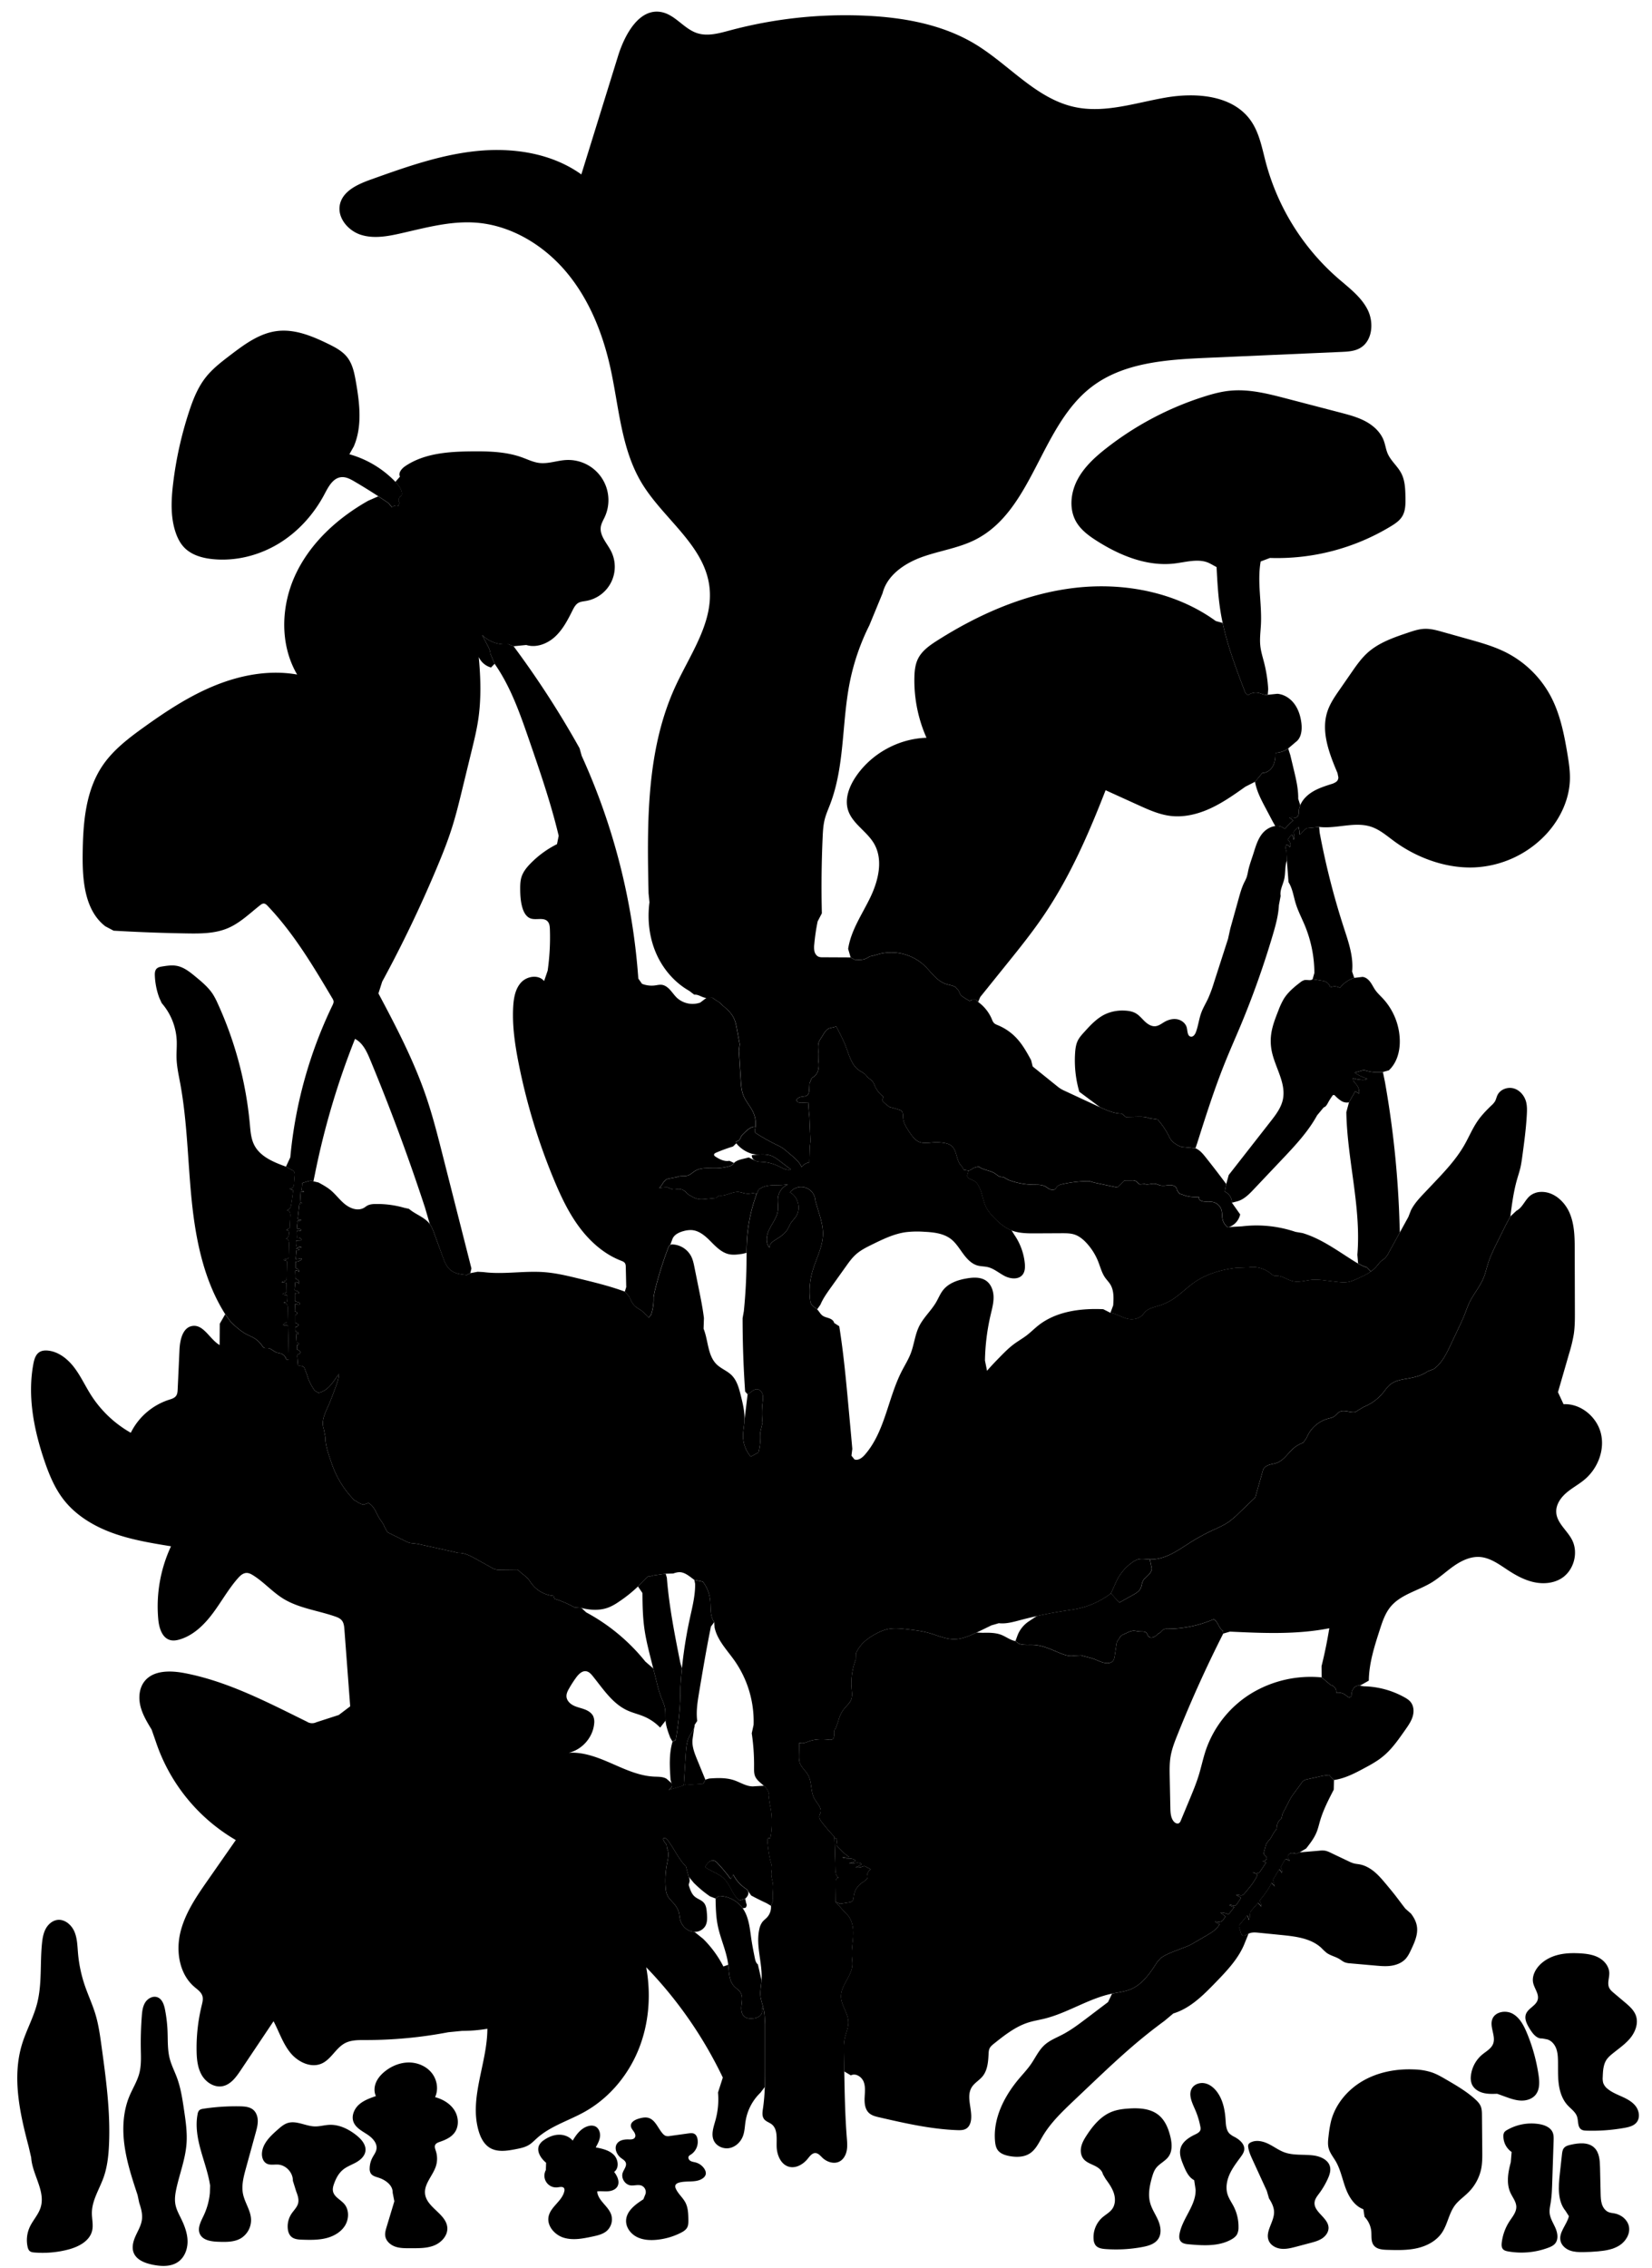 
<svg xmlns="http://www.w3.org/2000/svg" viewBox="0 0 1960 2691" id="illustration" preserveAspectRatio="xMidYMid meet">
    <title>Dipsaceæ</title>
    <path data-name="1" data-official="Dipsacus sylvestris" data-plain="Wild Teasel" data-loc="England" d="M267.22,1559.14c-25.07-39.65-34.83-87.05-39.65-133.71s-5.22-93.86-13.73-140c-1.85-10-4.09-20-4.38-30.17-.2-6.91.5-13.84.2-20.75a72.74,72.74,0,0,0-17.82-44.46l-2.94-6.5a86.25,86.25,0,0,1-5.18-25.9c-.13-3,0-6.29,2.1-8.42,1.74-1.79,4.39-2.27,6.86-2.66,5.53-.87,11.18-1.74,16.7-.77,8.67,1.51,15.87,7.32,22.65,12.93,7.61,6.29,15.35,12.72,20.67,21a84.66,84.66,0,0,1,5.57,10.69,441.61,441.61,0,0,1,38.16,143.32c.77,8.41,1.36,17.09,5.18,24.62,7.07,13.95,23.09,20.43,37.79,25.77l6.85,4a3.79,3.79,0,0,1,3.1,2.74,11.2,11.2,0,0,1,.24,4.36l-.7,8.79a9.6,9.6,0,0,1-1.18,4.66c-.91,1.35-2.83,2.16-4.21,1.31a5.73,5.73,0,0,0,4.41,1.88q-.95,8.77-2.4,17.48a9.68,9.68,0,0,1-1,3.36c-1,1.83-3.11,2.79-5,3.63,1.43-.89,3.43.09,4.23,1.58a9.45,9.45,0,0,1,.64,5l-.76,14.27a7.76,7.76,0,0,0-4,2.18,2.42,2.42,0,0,1,2.83,1.08,5.18,5.18,0,0,1,.6,3.18c-.2,2.81-2,6-4.81,6,1.6-.55,3.38.6,4.12,2.11a10.52,10.52,0,0,1,.68,5l-.38,15.23-1,1.19a14.42,14.42,0,0,1-4.84,1.12c-.23,1.53,2.82.86,3.66,2.16a2.2,2.2,0,0,1,.22,1.3l-.51,18.9a3.9,3.9,0,0,1-.5,2.19c-1.18,1.68-4.23.82-5.47,2.45a21.72,21.72,0,0,1,5.67.84l.29,9.37a2.89,2.89,0,0,1-.25,1.57c-1,1.62-4.44.8-4.56,2.68l4.1.47a1.87,1.87,0,0,1,1.13.4,1.83,1.83,0,0,1,.38,1.2,27.53,27.53,0,0,1-.46,6.72,7.16,7.16,0,0,0-4,.81,7.44,7.44,0,0,1,3.64,1.76c1.29,1.39,1.33,3.49,1.29,5.38l-.32,16.17a9.27,9.27,0,0,0-5.4,3.17c1.73.94,4.34-.44,5.62,1a3.6,3.6,0,0,1,.6,2.32l.81,37.72-3,.06a10.1,10.1,0,0,0-6.59-7.19c-1.53-.49-3.16-.61-4.69-1.12-3.9-1.31-6.91-5.11-11-5.27-1.36,0-2.8.3-4-.27a6.33,6.33,0,0,1-2.33-2.4,31.41,31.41,0,0,0-8.91-8.81c-2.9-1.82-6.12-3-9.16-4.61-7.11-3.66-13.08-9.17-18.95-14.6ZM892.1,1370.38c-.59,2.86,1.68,5.66,4.36,6.82s5.69,1.11,8.61,1.32a49.74,49.74,0,0,1,18.35,4.9c4.75,2.31,9.82,5.48,14.92,4.08q-6.78-5.24-13.63-10.39c-3-2.28-6.14-4.59-9.7-5.93-5.39-2-11.34-1.67-17.08-1.29Zm569.5,56.5a14.07,14.07,0,0,0-8.39-13l1.65-9.16q-11.89-16-24.33-31.65c-3.42-4.29-7.1-8.73-12.19-10.79l-16.27-1.6a24.42,24.42,0,0,1-8.09-4.05,20.42,20.42,0,0,1-4-3.46,27.46,27.46,0,0,1-3.19-5.42,91.91,91.91,0,0,0-13.31-19.6l-9.61-1.4c-4.63-2-9.86-1.94-14.91-1.84l-13.24.27-4.78-4c-9-.05-17.54-3.81-25.74-7.55-14.07-6.41-28.07-13-42.07-19.51a42.32,42.32,0,0,1-4.82-2.5,43,43,0,0,1-4.1-3l-29-23.37-1.86-7.52c-5-9.19-10.16-18.48-17.31-26.13a63.46,63.46,0,0,0-21.91-15.22c-1.82-.75-3.75-1.47-5.07-2.93a14,14,0,0,1-2.21-4.14,48.23,48.23,0,0,0-16.33-20.58l-2.23-2.53h-5.06l-2.85,1.22a62.77,62.77,0,0,1-7.57-4.59,11.38,11.38,0,0,1-3.39-3c-1.16-1.77-1.35-4.18-3-5.53l-2.52-3.08c-3.63-2.26-8.1-2.58-12.13-4-10.67-3.7-17.09-14.25-25.32-22a57.65,57.65,0,0,0-56.28-12.54l-5.64,1.57c-2.51,0-4.6,1.8-6.86,2.89-4.25,2.07-9.22,1.73-13.94,1.35l-4.52-2.64-33.25-.16a13,13,0,0,1-4.35-.5c-2.69-.94-4.53-3.56-5.26-6.32a24.48,24.48,0,0,1-.27-8.5,245.28,245.28,0,0,1,4-27.24l5-9.6q-1.1-45.15.94-90.29c.32-7.11.71-14.27,2.45-21.17,1.57-6.21,4.21-12.08,6.49-18.07,17.28-45.31,13.72-95.67,23-143.27a268.16,268.16,0,0,1,23.49-68.89l15.7-38.14c5.39-21.38,26.08-35.42,46.83-42.88s43.15-10.48,62.85-20.38c68.89-34.59,77-134.36,138.14-181.31,38-29.22,89.3-32.5,137.22-34.61l159.23-7c7.48-.33,15.28-.74,21.84-4.36,15.12-8.31,17.08-30.43,9.3-45.82s-22.29-26-35.3-37.33a277.18,277.18,0,0,1-85.37-137c-4.6-17.35-7.76-35.72-18.2-50.32-21.25-29.73-64.23-33.15-100.25-27s-72.46,19-108.19,11.33c-45.72-9.75-77.69-49.95-117.6-74.28-38.76-23.64-85-32-130.36-34.1A529.66,529.66,0,0,0,866,36.07c-12.83,3.44-26.51,7.37-39.11,3.17C811.36,34.07,801.07,17.62,785,14.4c-26.49-5.33-43.78,26.44-51.79,52.26L689.72,206.94c-35.27-25.31-81.15-32.17-124.34-27.74S480.83,198.38,440,213c-15.38,5.5-32.94,13.33-36.64,29.25-3.65,15.67,9.41,31.37,24.74,36.29s32,1.83,47.66-1.73c29-6.57,58.24-14.7,87.9-12.73,42.09,2.8,81.13,26.38,108.26,58.69s43.23,72.68,52.32,113.87c10.21,46.26,12.65,95.78,37.09,136.36,25.47,42.29,73.79,73.26,80.26,122.2,5.53,41.74-21.83,79.6-39.62,117.75-35.4,75.93-34.29,163.11-32.49,246.87l1.08,10.65c-2.64,20.19-.36,41.15,7.63,59.88s21.82,35.1,39.53,45.14l6,4.56c5-.58,9.43,3.66,14.47,3.89l7.15-.22a66.88,66.88,0,0,0,8.53,5.58l3.46,3.6c5.52,4.32,10.8,9.31,13.69,15.69,1.78,3.93,2.58,8.22,3.37,12.46l3.27,17.64-.89,7.91,2.18,34.7c.39,6.22.81,12.57,3.12,18.36,2.93,7.35,8.71,13.27,11.88,20.52a32.3,32.3,0,0,1,2.47,16.56l-.93,5.11c0,1.45,1.33,2.49,2.56,3.27a241.15,241.15,0,0,0,24.1,13.4,55.33,55.33,0,0,1,5.07,2.64,49.51,49.51,0,0,1,6.19,4.71l5.36,4.51c4.84,4.08,9.86,8.39,12.29,14.24a13.54,13.54,0,0,1,9.19-5.57l.57-18.84.76-6.48L960.38,1327a39.14,39.14,0,0,0-.51-5.63l-1-13.55-7.26.31a10,10,0,0,1-4.94-.62,2.63,2.63,0,0,1-1.62-2.29,2.8,2.8,0,0,1,1-1.79,8.17,8.17,0,0,1,3-1.79c3-1,6.59-.36,8.89-2.48,1.79-1.65,2-4.35,2.14-6.78l.34-7,2.61-6.49a13.57,13.57,0,0,0,7.48-8.78,25.88,25.88,0,0,0,.31-11.81l-.13-8.08c.45-4.57-.83-9.36.71-13.69a22.18,22.18,0,0,1,2.19-4.14l3.48-5.59c1.75-2.81,3.73-5.82,6.87-6.88l8.22-2.07c4.26,8.09,8.53,16.21,11.75,24.77,3.7,9.85,6.56,21,15.17,27.08,3.15,2.21,7,3.68,9.11,6.9l2.63,2.73a14,14,0,0,1,5.74,5.81c.55,1.07,1,2.21,1.44,3.31a30.43,30.43,0,0,0,10.11,12.59l-1.52,4.63a48,48,0,0,0,8.94,7.71l4.65,1.2,6.41,1.93a7.7,7.7,0,0,1,2.78,1.25c2.15,1.75,1.88,5,2,7.77.36,6.85,4.39,12.89,8.28,18.54,2.84,4.12,5.91,8.44,10.48,10.48,5.3,2.36,11.4,1.16,17.19.79a57.66,57.66,0,0,1,12,.48c3.36.49,6.81,1.35,9.45,3.49,7.15,5.81,5.39,18.15,12.29,24.27l2.61,4.43c1.83-.14,3.62.76,5.45.67,2.19-.11,4-1.58,5.73-3l6.16-1.83c5.77,4.55,14.15,4.43,20.14,8.69,1,.74,2,1.59,3.05,2.27a10.93,10.93,0,0,0,6.45,1.63l5.42,3.18a88.1,88.1,0,0,0,30.24,5.83c4.61.07,9.44-.18,13.55,1.89,2.06,1,3.82,2.62,5.92,3.57s4.85,1.1,6.49-.51a30.62,30.62,0,0,0,1.82-2.53c1.44-1.78,3.82-2.44,6.06-3a145.63,145.63,0,0,1,32.3-3.66l5.95,1.76,27.2,5.75,7.37-7c.5-1.24,2.15-1.44,3.49-1.45l6.6,0a9.3,9.3,0,0,1,4.1.62c2.08,1,3.25,3.57,5.49,4.17l5.43-.46c3.9,1.51,8.28-.87,12.41-.25,2.25.33,4.28,1.54,6.49,2a23,23,0,0,0,7.58-.16c2.52-.31,5.14-.53,7.53.32s4.5,3,4.44,5.57l3.09,4.2c2.64.59,5.14,1.7,7.74,2.44,4.94,1.41,10.14,1.47,15.28,1.53l.34,2.87c4,3.8,10.55,1.78,16,2.87a13.76,13.76,0,0,1,10.28,9.54c1,3.44.53,7.13,1.25,10.63a16.51,16.51,0,0,0,5.1,8.92,2.87,2.87,0,0,0,1.4.8,3,3,0,0,0,1.38-.22,20.54,20.54,0,0,0,13-14.91Zm-293,187.26a256.38,256.38,0,0,1,6.76-54.4c1.64-7,3.59-14,3.44-21.21s-2.77-14.72-8.59-18.93c-6.35-4.59-14.94-4.3-22.67-3-10.7,1.74-21.82,5.41-28.58,13.89-3.43,4.31-5.47,9.53-8.23,14.3-5.87,10.13-15,18.16-20.21,28.66-4.94,10-5.93,21.46-9.88,31.89-2.83,7.49-7.15,14.32-10.8,21.45-16.53,32.33-19.85,71.75-43.75,99.08-3.17,3.63-7.87,7.26-12.36,5.52l-3.52-4.4,1-8.16q-1.71-19.21-3.49-38.42l-.91-10c-3-32.43-5.94-64.89-11.11-97l-6-3.87c-.56-2.81-3.31-4.61-6-5.59s-5.63-1.5-7.92-3.21c-2.59-1.94-4-5.11-6.3-7.34s-5.44-3.45-7-6.16a12.62,12.62,0,0,1-1.31-4.65,85.34,85.34,0,0,1,3.17-35.74c4.21-14.06,11.65-27.48,12-42.15.23-9.68-2.65-19.12-5.51-28.37l-3.53-11.92a16.85,16.85,0,0,0-30.07-9.79c9.69,5.19,13.27,19.21,7.27,28.41-1.82,2.79-4.32,5.08-6.13,7.88-1.65,2.53-2.69,5.42-4.31,8-3.36,5.33-8.91,8.81-14.27,12.12-3.46,2.14-7.39,5.26-6.74,9.27l-.53-.62c-4.9-6.16-2.91-15.3.73-22.28S922,1443.8,923,1436c.67-5.39-.74-10.9.17-16.25a19.34,19.34,0,0,1,11.39-14.36l-.86-.33c-9.83,2.06-20.67-.62-29.68,3.8a20.48,20.48,0,0,0-3.93,2.51l-2.23,5a189.61,189.61,0,0,0-11.48,53.11c-.7,10.13-.58,20.29-.71,30.44q-.35,27.87-3.14,55.64l-1.48,8.3q0,43.52,3,87l2.94,3.33c4-2.09,7.25-6.49,11.69-5.94,3.15.39,5.46,3.36,6.19,6.45s.21,6.31-.15,9.46a105.09,105.09,0,0,0-.06,23.85L902,1699.41a75.32,75.32,0,0,1-2.06,23.65l-9.18,5.06a37.94,37.94,0,0,1-9.17-23.84c-.13-6.39,1.37-12.71,1.67-19.1.49-10-1.94-19.87-4.35-29.58-2.18-8.76-4.63-18-11.1-24.3-5.13-5-12.24-7.53-17.4-12.49-11-10.59-9.94-28.26-15.65-42.43l.41-12.61c-1.33-11.15-3.55-22.18-5.77-33.19l-5.42-26.82c-.92-4.57-1.86-9.22-4-13.38a26.3,26.3,0,0,0-21.58-14,5.76,5.76,0,0,0-3,.44c-1.38.72-2.05,2.29-2.6,3.75a430.25,430.25,0,0,0-16.33,52.88l-1,5.68a57.32,57.32,0,0,1-2.94,20.62l-2.89,3.57c-3-3.32-6-6.67-9.62-9.19a64.4,64.4,0,0,1-6.3-4.26c-3.41-3-5.27-7.32-7-11.5l-5.3-6c-17.45-6.45-35.58-10.87-53.65-15.27-13.84-3.37-27.75-6.76-41.95-7.84-24.07-1.84-48.4,3-72.34-.11l-6.78-.37-8.6,1.64-4.31,2.19c-6.71-.67-13.83-1.51-19.09-5.73-5-4-7.35-10.29-9.52-16.27L519,1473.79l-3.84-10.55c-1.39-3.83-2.81-7.71-5.2-11-6.05-8.31-17-11.34-24.73-18.1l-5.69-1.26a116.16,116.16,0,0,0-33.57-4.49c-3.6,0-7.35.3-10.48,2.1-1.28.74-2.41,1.72-3.69,2.46a13.94,13.94,0,0,1-5.3,1.71c-7,.84-13.87-2.92-19.16-7.64s-9.59-10.49-15-15c-4.4-3.64-9.45-6.41-14.46-9.14l-6-1.4c-2.36-1.21-5.22-.46-7.76.33l-4.92,1.51a1,1,0,0,0-.43.21,1,1,0,0,0-.22.68l-.49,7.12a1.62,1.62,0,0,0,.13,1c.56.94,2.75.59,2.5,1.66l-4,.24-.74,12,2.5.8c-.2.92-1.65.48-2.49.92a2.35,2.35,0,0,0-.89,1.93l-1.73,15.28a1.9,1.9,0,0,0,.07,1c.64,1.4,3.41.05,4.08,1.43-1.18,1.36-4.06,0-4.89,1.64l.38,1.21a60.61,60.61,0,0,0-.72,6.31,1.08,1.08,0,0,0,.18.83c.24.25.65.2,1,.17a5.6,5.6,0,0,1,3.21.68,1.27,1.27,0,0,1,.61.58c.33.78-.8,1.41-1.63,1.27s-1.68-.62-2.47-.32c-1.06.4-1.2,1.81-1.17,2.94l.14,4.64a1.09,1.09,0,0,0,.18.69,1.22,1.22,0,0,0,1,.24,6.74,6.74,0,0,1,3.07.6c.87.39,1.73,1.47,1.09,2.18a1.73,1.73,0,0,1-1.26.4l-3.81.17a1.15,1.15,0,0,0-.87.28,1.18,1.18,0,0,0-.2.67,24.91,24.91,0,0,0,.25,5.85,26.13,26.13,0,0,1,6.58,1c-2.34.4-4.67.9-7,1.49a13.7,13.7,0,0,0,4.33.93,3.47,3.47,0,0,1-3.69,1.25l-.93,10.59,6-.91c.56-.09,1.35,0,1.4.55a1,1,0,0,1-.49.81,11.68,11.68,0,0,1-7.07,2.56v6.44a1.66,1.66,0,0,0,.28,1.14,2.18,2.18,0,0,0,1.16.46,3.78,3.78,0,0,1,2.74,4.17,4,4,0,0,0-3.62-1.84,1.08,1.08,0,0,0-.76.27,1.28,1.28,0,0,0-.22,1l.27,8,.34.76a4.92,4.92,0,0,1,4.08,5.76,5.75,5.75,0,0,0-3.66-2.07,1.09,1.09,0,0,0-.78.12,1.12,1.12,0,0,0-.34.89l-.63,7.47a1.76,1.76,0,0,0,.19,1.22c.32.45.95.49,1.49.59A5.11,5.11,0,0,1,355,1534l-5.23.61.06,7.68a1.68,1.68,0,0,0,1.64,1.93l2.57.79c.82.26,1.81.73,1.79,1.59,0,1.09-1.6,1.33-2.63,1s-2.22-1-3.13-.37l-.26,7.76a1.2,1.2,0,0,0,.17.79c.26.33.76.29,1.17.37a1.85,1.85,0,0,1,.69,3.14,4.92,4.92,0,0,0-1.11.72,2.08,2.08,0,0,0-.32,1.37V1568a2.41,2.41,0,0,0,.37,1.57c.67.81,2.08.48,2.86,1.2a1.75,1.75,0,0,1-.19,2.46,3.67,3.67,0,0,1-2.59.8,9.93,9.93,0,0,0-.44,3.66,3.43,3.43,0,0,0,2,2.87c.85.3,2.19.65,1.85,1.48-.39,1-1.9-.22-2.94,0l.81,11.35a1.46,1.46,0,0,1,2.42.85,1.66,1.66,0,0,1-2.26,1.5l.19,5.45a6.54,6.54,0,0,1,3.06,1.54,2.22,2.22,0,0,1,.11,3.09c-.64.55-1.61.53-2.25,1.06-.84.68-.82,1.94-.72,3l.92,10.63a12.84,12.84,0,0,1,4.79.22,4.36,4.36,0,0,1,3.19,3.28l2.51,6.55a58.9,58.9,0,0,0,9.44,19.36l4.21,2.41c5.59-.89,10.42-4.5,14.2-8.73s6.74-9.11,10.24-13.57c-.29,5.59-2.25,10.94-4.2,16.18-2.87,7.76-5.75,15.53-9.1,23.1a85.27,85.27,0,0,0-4.91,12.42c-1.14,4.31-1.44,9,.06,13.17l2,10.14c-.07,8.38,2.59,16.51,5.22,24.47,1.34,4.08,2.69,8.16,4.27,12.16A114,114,0,0,0,420.62,1780l2.79,1.41a18.25,18.25,0,0,0,8,3.65l5.68-1.92c3.35,1.68,5.78,4.76,7.64,8s3.27,6.75,5.24,9.93c2.11,3.4,4.88,6.47,6.17,10.27l3.57,6.44,21.5,10.65a23.92,23.92,0,0,0,4.85,2,33.86,33.86,0,0,0,4.93.59,76.11,76.11,0,0,1,9.57,1.7l37.3,8.26,5.76,1.4c7.48-.33,14.45,3.43,21,7.07L583,1859.67a16.35,16.35,0,0,0,10.79,2.62l20.25-.22,5.76,5.2a42.14,42.14,0,0,1,6.89,6c1.46,1.72,2.64,3.67,4,5.5a36.6,36.6,0,0,0,26.16,14.54l1.11,3.46A126.15,126.15,0,0,1,681.77,1907l8.15.66c10.85,2.75,22.63,3.31,33-1a61.19,61.19,0,0,0,10.09-5.56,167.07,167.07,0,0,0,23.9-18.93l11.81-11.85c2,.42,3.93-.56,5.89-1.07a26.41,26.41,0,0,1,2.82-.51l12.36-1.74,9.07-.24a23.8,23.8,0,0,1,6.65-1.58c5.47-.24,10.32,3.21,14.69,6.51l3.58,2.69,10.08,2a43.57,43.57,0,0,1,8.63,21.26c1.08,9.12-.52,19.28,4.85,26.73l.49,6.49c3.24,15.07,14.77,26.69,23.65,39.29a125.53,125.53,0,0,1,22.61,76.19l-2.19,10a253.34,253.34,0,0,1,2.75,40.34c0,3.56-.14,7.25,1.21,10.54,2,4.82,6.6,7.89,10.45,11.4s7.29,8.63,5.75,13.61l1.07,7.53a98.87,98.87,0,0,1,1,39.92,1.19,1.19,0,0,1-.42.86c-.38.23-.85,0-1.29,0-1.67-.16-2.15,2.23-2,3.9.88,8.26,1.76,16.57,3.94,24.58a28.33,28.33,0,0,1,1.37,6.9c0,2.36-.62,4.67-.69,7-.14,4,1.35,7.76,1.88,11.67.91,6.6-.88,13.37.18,20l-2.38,6.5a18,18,0,0,1-4.57,13.52c-1.75,1.91-3.91,3.42-5.52,5.44a21.14,21.14,0,0,0-3.73,8.65c-4.51,19.84,4,40.4,2.61,60.69-.47,6.83-2.06,13.68-1,20.44a89.77,89.77,0,0,0,2.58,9.92,65.59,65.59,0,0,1,2.25,14.93l.38,6.71v48.88c0,17.11,0,34.31-2.51,51.24-.63,4.24-1.29,9,1.28,12.44,2.23,3,6.2,4,9.1,6.26,7.26,5.76,5.68,16.84,5.86,26.09.2,10.17,4.87,21.68,14.7,24.29,8.21,2.18,16.8-2.87,22.14-9.48,2.5-3.09,5.27-6.93,9.23-6.75,3.32.15,5.69,3.08,8.07,5.39,5.37,5.21,13.87,8.05,20.49,4.56,4.62-2.44,7.41-7.47,8.45-12.58s.57-10.41.16-15.62c-2.06-26.15-2.54-52.4-3-78.64l-.43-23.49a71.26,71.26,0,0,1,.65-13.78c1.31-7.38,5-14.41,4.62-21.89-.47-10.37-8.54-19.31-8.67-29.69-.17-13.15,12.26-23.58,13.36-36.68.32-3.76-.33-7.52-.54-11.29-.47-8.78,1.46-17.51,1.64-26.3s-1.79-18.31-8.42-24.09l-12.42-13.77.37-24a6.87,6.87,0,0,1,.69-3.57,2.42,2.42,0,0,1,3.13-1.06c-3.62-1.31-4.34-6-4.45-9.9L990,2180l0-.82a227.52,227.52,0,0,1-15-17.52c-1.59-2.06-3.23-4.44-2.9-7,.18-1.49,1-2.83,1.4-4.28,1.6-5.94-4.13-11-7.14-16.34-4.83-8.56-2.85-19.72-7.67-28.29-2.81-5-7.72-8.71-9.66-14.09-1.19-3.31-1.12-6.92-1-10.44l.31-13.75,1.17.35c3.64.9,7.3-.94,10.84-2.16,7.38-2.55,15.4-2.49,23.17-1.71a6.85,6.85,0,0,0,3.87-.33c2.16-1.12,2.44-4,2.34-6.48s-.09-5.29,1.87-6.72l3.23-9.26a36.17,36.17,0,0,1,7.51-14.86c2.71-3.22,6.07-6.09,7.57-10s.85-8.62.49-13a79,79,0,0,1,5-34.7l.17-7.18a42.44,42.44,0,0,1,9.57-13.44,64.42,64.42,0,0,1,13.27-9.23,55.78,55.78,0,0,1,13.92-5.79c8-1.9,16.4-.94,24.58,0,8.33,1,16.69,2,24.77,4.21,10.23,2.83,20.18,7.65,30.8,7.52,9.18-.12,17.87-4,26.17-7.89,5.88-2.79,11.72-5.65,17.57-8.52l8.82-2.57c8.5,1,17-1.42,25.26-3.61a518,518,0,0,1,55.86-11.5c3.65-.54,7.31-1,10.93-1.76a99,99,0,0,0,41-18.47l6.45-14.31a57.42,57.42,0,0,1,19.2-22.76,22.39,22.39,0,0,1,5.49-3c4.8-1.6,10-.46,15.07-.3,9.08.29,18-2.67,26.1-6.79s15.54-9.42,23.25-14.22a245.11,245.11,0,0,1,25.32-13.69c6.49-3,13.14-5.84,19-9.94a101.07,101.07,0,0,0,11.85-10.24l19.43-18.63,9-31.65c.64-3.36,3.81-5.68,7-6.82s6.71-1.44,9.9-2.66c8.69-3.32,13.52-12.49,20.82-18.25a37.56,37.56,0,0,1,10.29-5.61l4-5.81a38.44,38.44,0,0,1,25-22.56c2.57-.72,5.29-1.2,7.52-2.68s3.88-4,6.29-5.35c5.58-3.11,12.54,1,18.86.07l9.76-5.94a57.62,57.62,0,0,0,23.27-17c2.74-3.35,5.14-7,8.51-9.77,5.84-4.71,13.68-5.81,21.07-7.12,8.21-1.47,16.59-3.52,23.31-8.46l7.12-2.66c9.49-6.68,14.85-17.64,19.82-28.13q4.82-10.18,9.65-20.38c2.49-5.27,5-10.54,7.14-16,1.89-4.78,3.51-9.68,5.73-14.32,5-10.37,12.81-19.25,17.07-29.93,2-5,3.15-10.26,4.74-15.38,3.06-9.88,7.68-19.2,12.29-28.46l9.3-18.7,5.23-9.82c1.92-14.75,3.86-29.57,7.94-43.87,1.34-4.67,2.9-9.28,4-14,1-4.45,1.64-9,2.26-13.5,2.22-16.42,4.45-32.86,5.34-49.41.28-5.15.41-10.41-.94-15.39-2-7.24-7.5-13.7-14.73-15.7s-15.89,1.22-19.16,8c-1.2,2.48-1.68,5.29-3.1,7.65a22.08,22.08,0,0,1-3.88,4.43c-5.81,5.59-11.5,11.36-16.14,18-6.43,9.13-10.68,19.59-16.23,29.28-9.72,16.94-23.3,31.3-36.74,45.47l-10.42,11c-6.07,6.4-12.23,12.93-16.14,20.84l-3.09,7.89-23.4,42.6a25.11,25.11,0,0,1-4.11,6c-1.47,1.44-3.26,2.49-4.8,3.84-2.25,2-3.92,4.5-5.9,6.73-5.7,6.41-13.75,10.13-21.57,13.67-4,1.83-8.13,3.68-12.5,4.34s-8.58.15-12.85-.35l-14.32-1.67a77.1,77.1,0,0,0-13.74-.77c-8,.52-16.13,3.55-24,1.69-6.43-1.52-12-6.24-18.63-6.39a14.5,14.5,0,0,1-3.73-.24,11.31,11.31,0,0,1-3.79-2.48,33.24,33.24,0,0,0-26.18-7.17l-14.92.53c-17.7,2.12-35.36,7.27-49.94,17.53-8.86,6.23-16.42,14.22-25.57,20a65.37,65.37,0,0,1-15.64,7.24c-5.75,1.78-12.06,2.95-16.35,7.16-1.39,1.36-2.49,3-3.88,4.35-4.23,4.15-10.74,5.38-16.55,4.23-7.31-1.43-13.73-6.16-21.11-7.13l-8.5-4.31c-27.09-1.2-55.94,2.56-77.17,19.42-4.65,3.69-8.83,7.93-13.53,11.54s-10.2,6.74-15.12,10.37c-6.33,4.69-11.87,10.35-17.38,16-5,5.13-10,10.27-14.67,15.76Z"></path>
    <path data-name="1a" data-official="" data-plain="Flower, magnified" data-loc="" d="M33.92,2546.36c-10.51-39.72-19.79-82.06-7.74-121.34,5-16.23,13.44-31.27,17.74-47.7,6.06-23.15,3.48-47.61,5.86-71.43.6-6,1.56-12.13,4.39-17.47S62,2278.57,68,2277.76c8.66-1.18,16.72,5.69,20.21,13.71s3.59,17,4.34,25.74a162.56,162.56,0,0,0,8.07,38.33c3.91,11.48,9.11,22.52,12.61,34.13,3.69,12.27,5.45,25,7.2,37.71,5.31,38.71,10.65,77.68,8.91,116.71-.59,13.38-2.05,26.88-6.57,39.49-5,13.85-13.64,26.92-13.76,41.64-.07,7.16,1.94,14.45.24,21.41-3,12.24-16.13,19-28.33,22.17a120.52,120.52,0,0,1-40,3.51c-2-.16-4.07-.42-5.6-1.68s-2.22-3.34-2.64-5.32a37.34,37.34,0,0,1,2.6-23.18c3.68-8,10.15-14.59,12.84-23,6.29-19.54-9.85-39.11-11.14-59.59Z"></path>
    <path data-name="1b" data-official="" data-plain="Bract" data-loc="" d="M163.21,2604.08c-6.3-19.09-12.63-38.3-15.43-58.21s-1.91-40.75,5.87-59.29c3.78-9,9.15-17.42,11.63-26.88,2.43-9.27,2-19,1.79-28.6q-.33-19.5,1.14-39c.43-5.72,1.06-11.67,4.13-16.52s9.33-8.16,14.66-6c5.49,2.18,7.62,8.73,8.77,14.53a167.16,167.16,0,0,1,3,25.42c.45,10.93-.15,22,2.57,32.63,2,7.9,5.84,15.21,8.65,22.86,4.49,12.21,6.43,25.18,8.34,38.05,2,13.45,4,27,2.93,40.58-1.39,17.82-8,34.77-11.86,52.23-1.42,6.41-2.47,13.07-1.25,19.52,1.13,6,4.18,11.5,6.86,17,4.05,8.33,7.4,17.26,7.52,26.52s-3.46,19-11,24.36c-8.64,6.19-20.36,5.61-30.77,3.44-9-1.87-19-5.72-22.24-14.34-2.44-6.42-.38-13.66,2.46-19.91s6.51-12.33,7.4-19.15-1.06-13.54-3.2-20Z"></path>
    <path data-name="1c" data-official="" data-plain="Seed" data-loc="" d="M249.28,2592.88c-2.15-14.31-7.22-28-11.08-41.93s-6.53-28.65-3.74-42.85a8.39,8.39,0,0,1,1.87-4.4c1.32-1.34,3.32-1.7,5.18-2a259.41,259.41,0,0,1,43.22-2.81c5.47.11,11.37.54,15.58,4,3.76,3.12,5.44,8.2,5.52,13.08s-1.21,9.66-2.5,14.37q-5.77,21-11.56,42.06c-2.74,10-5.5,20.39-3.43,30.52s8.72,18.94,9.47,29.18a25.45,25.45,0,0,1-11.67,23.14c-7.94,4.85-17.85,4.66-27.15,4.33-8.34-.3-18.36-1.65-21.84-9.24-3.2-7,1.17-14.82,4.46-21.76a80.56,80.56,0,0,0,7.39-26.81Z"></path>
    <path data-name="2" data-official="Scabiosa succisa" data-plain="Devil’s-bit Scabious" data-loc="England" d="M1674.05,2270.27c3.53,4.56,6.32,9.84,7.1,15.55,1.28,9.32-2.82,18.44-6.82,26.95-1.88,4-3.82,8.11-6.87,11.35-4.36,4.63-10.64,7.08-16.94,8s-12.71.31-19-.25l-29.38-2.59a22.64,22.64,0,0,1-6.65-1.26c-2.27-.92-4.17-2.54-6.26-3.82-4.9-3-10.83-4.11-15.43-7.53a71.48,71.48,0,0,1-6-5.63c-12.15-11.37-30-13.63-46.52-15.31q-13.9-1.39-27.81-2.77c-4.12-.41-8.51-.77-12.19,1.13-2.41,1.23-5.22,3.39-7.42,1.82l-1.17-1.1L1470,2286a2.73,2.73,0,0,1-.16-1.26,2.91,2.91,0,0,1,.68-1.19l9.22-11.17a11.72,11.72,0,0,1,1.55,5.45c2.51-2.19.9-6.44,2.22-9.5a10.34,10.34,0,0,1,1.76-2.51l7.11-8.25a15.7,15.7,0,0,1,3.85,4.58,9.42,9.42,0,0,0-1-5.47,3.27,3.27,0,0,1-.59-1.8,2.81,2.81,0,0,1,.8-1.43,106.15,106.15,0,0,0,13.17-19.57l3.85,4.15-1.81-5.93a4.54,4.54,0,0,1-.29-1.7,4.77,4.77,0,0,1,.78-1.88l6.49-10.82a21.08,21.08,0,0,1,3.22,4.24,6.62,6.62,0,0,0-1.62-6.55l5-8.7a2.25,2.25,0,0,1,1-1.07,2.21,2.21,0,0,1,1.82.38l3,1.65c.06-1.4-1.39-2.36-2-3.64-.93-2.1.85-4.61,3-5.29s4.56-.06,6.76.61l3.94-1.71,23.42-2a26.3,26.3,0,0,1,7.09,0,26.61,26.61,0,0,1,6.37,2.38l21.32,10.14a36.3,36.3,0,0,0,6.42,2.57c2.2.57,4.48.72,6.71,1.13,6.74,1.24,12.87,4.81,18.08,9.25s9.6,9.75,14,15l3.21,3.88c1.79,2.17,3.59,4.35,5.35,6.56,4.65,5.85,9,11.93,13.64,17.81Zm-346.18-369,16.15-9c3.62-2,7.45-4.28,9.23-8,1.26-2.67,1.31-5.8,2.6-8.45,1.45-3,4.29-5,6.66-7.37s4.46-5.56,3.71-8.8l-2-9.61c-5.06-.16-10.27-1.3-15.07.3a22.39,22.39,0,0,0-5.49,3,57.42,57.42,0,0,0-19.2,22.76l-6.45,14.31Zm130.41-445.52a3,3,0,0,1-1.38.22,2.87,2.87,0,0,1-1.4-.8,16.51,16.51,0,0,1-5.1-8.92c-.72-3.5-.29-7.19-1.25-10.63a13.76,13.76,0,0,0-10.28-9.54c-5.41-1.09-11.94.93-16-2.87l-.34-2.87c-5.14-.06-10.34-.12-15.28-1.53-2.6-.74-5.1-1.85-7.74-2.44l-3.09-4.2c.06-2.54-2-4.73-4.44-5.57s-5-.63-7.53-.32a23,23,0,0,1-7.58.16c-2.21-.48-4.24-1.69-6.49-2-4.13-.62-8.51,1.76-12.41.25l-5.43.46c-2.24-.6-3.41-3.14-5.49-4.17a9.3,9.3,0,0,0-4.1-.62l-6.6,0c-1.34,0-3,.21-3.49,1.45l-7.37,7-27.2-5.75-5.95-1.76a145.63,145.63,0,0,0-32.3,3.66c-2.24.51-4.62,1.17-6.06,3a30.62,30.62,0,0,1-1.82,2.53c-1.64,1.61-4.38,1.45-6.49.51s-3.86-2.53-5.92-3.57c-4.11-2.07-8.94-1.82-13.55-1.89a88.1,88.1,0,0,1-30.24-5.83l-5.42-3.18a10.93,10.93,0,0,1-6.45-1.63c-1.07-.68-2-1.53-3.05-2.27-6-4.26-14.37-4.14-20.14-8.69l-6.16,1.83c-1.69,1.39-3.54,2.86-5.73,3l-1.56,5.83c-.27,3.42,4.4,4.44,7.48,6a14.55,14.55,0,0,1,5.63,5.67c5,8.16,5.26,18.4,9.75,26.81a49.38,49.38,0,0,0,7.64,10.12c6.29,6.8,13.43,13.13,22,16.5,9.14,3.57,19.22,3.57,29,3.52l31-.15c5,0,10,0,14.77,1.51,5.66,1.84,10.4,5.8,14.44,10.17a71.3,71.3,0,0,1,13.81,22c2.54,6.4,4.2,13.28,8.14,18.92,1.95,2.8,4.42,5.23,6.21,8.14,4.44,7.26,4,16.39,3.41,24.88l-3.31,8.92c7.38,1,13.8,5.7,21.11,7.13,5.81,1.15,12.32-.08,16.55-4.23,1.39-1.36,2.49-3,3.88-4.35,4.29-4.21,10.6-5.38,16.35-7.16a65.37,65.37,0,0,0,15.64-7.24c9.15-5.82,16.71-13.81,25.57-20,14.58-10.26,32.24-15.41,49.94-17.53l14.92-.53a33.24,33.24,0,0,1,26.18,7.17,11.31,11.31,0,0,0,3.79,2.48,14.5,14.5,0,0,0,3.73.24c6.6.15,12.2,4.87,18.63,6.39,7.84,1.86,15.93-1.17,24-1.69a77.1,77.1,0,0,1,13.74.77l14.32,1.67c4.27.5,8.6,1,12.85.35s8.47-2.51,12.5-4.34c5.25-2.38,10.61-4.84,15.29-8.14l-4.65-4.82c-7.31-2.42-13.87-6.65-20.34-10.83l-7.31-4.73c-15.41-10-31.08-20.06-48.65-25.32l-8.49-1.45a144,144,0,0,0-63.3-6.57Zm149.6-161,4.54,2.58a14.34,14.34,0,0,0-3.31-10.88c-1.33-1.55-3.08-3-3.5-5a9.33,9.33,0,0,0-.49-2.37,41,41,0,0,0,10.81,2c2.23.11,4.66,0,6.37-1.45a50.56,50.56,0,0,1-15.06-7.08l9.3-2.68a5.73,5.73,0,0,1,1.68-.31,6.2,6.2,0,0,1,1.59.35,50.63,50.63,0,0,0,20.94,1.88l7-1.95c9.76-9,13.41-23,13-36.28a75.66,75.66,0,0,0-20.06-49c-3.06-3.3-6.44-6.33-9-10-2.16-3.09-3.72-6.57-6-9.6s-5.43-5.68-9.19-6l-9.75,1.17a33.92,33.92,0,0,0-17,11.9,11.84,11.84,0,0,0-11.38-.6,11,11,0,0,0-9.82-7.92l-11.21-1.84c-2.43,2.19-6.31.47-9.53,1.06a12.8,12.8,0,0,0-5.19,2.78c-7.39,5.62-14.64,11.73-19.51,19.63a87.09,87.09,0,0,0-6.46,13.92c-3.59,9.11-7.2,18.33-8.49,28a60.44,60.44,0,0,0,.59,19.49c3.84,19.68,17.46,38.31,13.29,57.93-2.1,9.89-8.51,18.23-14.74,26.2L1457.8,1394l-2.94,10.68-1.65,9.16a14.07,14.07,0,0,1,8.39,13l5.79-1.48c8.21-2,14.49-8.45,20.29-14.59l33.17-35.06c15.41-16.29,31-32.81,41.79-52.46l7.82-9.45c2.49-.65,3.89-3.22,5.12-5.48a74.26,74.26,0,0,1,5.09-8.13,2.38,2.38,0,0,1,1.44-1.16,2.46,2.46,0,0,1,1.9.94,41.32,41.32,0,0,0,7.32,6.1,12.24,12.24,0,0,0,9.15,1.69Zm-302.69,18.85c8.2,3.74,16.73,7.5,25.74,7.55l4.78,4,13.24-.27c5-.1,10.28-.17,14.91,1.84l9.61,1.4a91.91,91.91,0,0,1,13.31,19.6,27.46,27.46,0,0,0,3.19,5.42,20.42,20.42,0,0,0,4,3.46,24.42,24.42,0,0,0,8.09,4.05l16.27,1.6,1.85-5.38c10.32-32.57,20.65-65.18,33.44-96.87,5.77-14.3,12-28.39,18-42.61A1059.52,1059.52,0,0,0,1510,1109.5c3.45-11.65,6.72-23.48,7.34-35.62l2.06-11c-1.17-6.72,2.7-13.18,4.24-19.84,1.69-7.32.58-15.21,3.21-22.25l-.56-11.49a8,8,0,0,1-.14-7.17,5.84,5.84,0,0,1,4.27,3,7.2,7.2,0,0,0-2.63-8.9Q1530,993,1532.5,990a11.89,11.89,0,0,1,2.48,6.62,12.8,12.8,0,0,0,.21-7.65,3.86,3.86,0,0,1-.26-1.7,3.28,3.28,0,0,1,1-1.6,63.65,63.65,0,0,1,4.74-4.55,34.65,34.65,0,0,1,1.19,8.77c1.25,0,2.12-1.21,2.88-2.2a22.09,22.09,0,0,1,5.86-5.25l14.58-1.39c20.55,2.51,42.07-6.73,61.7-.16,10.32,3.45,18.71,10.88,27.49,17.3a165.81,165.81,0,0,0,38.48,21c18,6.94,37.37,10.7,56.66,9.87a124.3,124.3,0,0,0,85.93-40.48c15.85-17.58,26.56-40.34,27.17-64,.25-10.1-1.29-20.14-2.95-30.1-3.89-23.35-8.58-47-19.58-68a123.52,123.52,0,0,0-53.22-52.43c-14.19-7.18-29.63-11.53-44.94-15.83l-30.49-8.55c-6.85-1.93-13.83-3.87-21-3.65-6.94.2-13.64,2.45-20.22,4.67-16.94,5.73-34.4,11.75-47.68,23.73-7.47,6.73-13.27,15.07-19,23.32L1589.51,818c-5.65,8.12-11.37,16.39-14.52,25.77-8.08,24,2,50,11.87,73.37l1,5a6.31,6.31,0,0,1-2.69,5.49,18.49,18.49,0,0,1-5.8,2.63c-7.28,2.33-14.62,4.7-21.23,8.55s-12.51,9.35-15.45,16.41l-1.2,3.72c-.67,2.08-.35,4.34-.67,6.5s-1.7,4.51-3.88,4.64a7.23,7.23,0,0,1-1.54-.13,18,18,0,0,0-6,.13,9.47,9.47,0,0,1,4.8,3.5,87.33,87.33,0,0,0-9.75,9.77l-3.66-2.26c-8.2-3.42-17.92,1.19-23.41,8.17s-7.84,15.84-10.57,24.29c-2.13,6.59-4.57,13.1-6,19.88a56.92,56.92,0,0,1-1.82,7.58,61.25,61.25,0,0,1-2.83,6c-2.9,6-4.71,12.41-6.49,18.8l-10,35.88-2.68,12.16-16.71,51.87a159.09,159.09,0,0,1-7,19c-2.58,5.51-5.79,10.74-7.92,16.44-2.81,7.52-3.66,15.65-6.44,23.18-1,2.79-3.13,5.95-6.07,5.52-4-.59-3.87-6.3-4.72-10.28-1.1-5.18-5.81-9.13-11-10.24s-10.64.28-15.25,2.88c-3.56,2-6.92,4.81-11,5.24-4.67.49-9.07-2.3-12.49-5.53s-6.37-7-10.4-9.49-9-3.31-13.76-3.51a49.06,49.06,0,0,0-22.39,4.06c-10.17,4.65-18,13.16-25.5,21.45-2.82,3.11-5.68,6.28-7.54,10-2.26,4.56-2.93,9.74-3.26,14.82a132.9,132.9,0,0,0,5,46ZM991.37,2256.47l12.42,13.77c6.63,5.78,8.61,15.3,8.42,24.09s-2.11,17.52-1.64,26.3c.21,3.77.86,7.53.54,11.29-1.1,13.1-13.53,23.53-13.36,36.68.13,10.38,8.2,19.32,8.67,29.69.35,7.48-3.31,14.51-4.62,21.89a71.26,71.26,0,0,0-.65,13.78l.43,23.49,7.94,4.72c5.64-3,12.84,1.65,15.17,7.61s1.4,12.61,1.12,19,.44,13.48,5.08,17.89c3.32,3.15,8,4.3,12.49,5.32,30.44,7,61.11,14,92.33,15.15,3.8.14,7.88.12,11-2,3.35-2.25,4.93-6.41,5.4-10.42,1.52-13-6.1-27.43.84-38.52,3.2-5.11,8.88-8.15,12.73-12.8,5.91-7.17,6.75-17.12,7.19-26.41.11-2.39.23-4.86,1.3-7s3.12-3.88,5.08-5.44c12.65-10.1,25.7-20.42,41.17-25.22,6-1.87,12.23-2.85,18.34-4.34,27.89-6.8,52.54-23.95,80.65-29.8,7.45-1.54,15.15-2.3,22.17-5.24,14.17-5.92,23.28-19.6,31.55-32.54l4.08-4.48c5.34-3.87,11.56-6.28,17.71-8.64l10.75-4.14c1.64-.63,3.29-1.26,4.88-2,2.19-1,4.27-2.22,6.34-3.43l14.46-8.43c5.62-3.28,11.46-6.76,14.93-12.26l.74-1.24a12.54,12.54,0,0,1-5.51-3.26c2.92.67,6.31,1.24,8.64-.65,1.65-1.35,2.31-3.64,4-5L1448,2269a20,20,0,0,1,7.76,1.45,2.58,2.58,0,0,0,1.84.29,2.35,2.35,0,0,0,1-.84l5.78-7.28a34.29,34.29,0,0,1-5.73-2.34c2.13-1.28,5,1.5,7.22.33a4.52,4.52,0,0,0,1.41-1.41q2.38-3.3,4.55-6.77a1.37,1.37,0,0,0,.29-.85c-.06-.41-.47-.66-.84-.85l-4.71-2.5c2.07-1,4.52.83,6.77.37,1.47-.3,2.55-1.51,3.52-2.66,5.75-6.76,11.57-13.65,15.17-21.76a14.3,14.3,0,0,0-6.35-2.62l6.5.5a3,3,0,0,0,1.48-.14,2.92,2.92,0,0,0,1.14-1.17l7.3-11a26.62,26.62,0,0,0-5-2.19,4.89,4.89,0,0,0,5.17-1.2c1.17-1.46.61-4.14-1.23-4.55l-1.86-2.75,2.07-7.81a18.3,18.3,0,0,1,1.7-4.64,37.6,37.6,0,0,1,3.44-4.23c2.55-3.17,3.94-7.15,6.54-10.27a8.81,8.81,0,0,0,1.47-2,9.36,9.36,0,0,0,.47-3,14,14,0,0,1,5.51-9.84l1.31-5.49,7.34-14.22c.82-1.58,1.63-3.16,2.55-4.69,1.31-2.17,2.81-4.23,4.32-6.28l8.05-11a12.8,12.8,0,0,1,2.92-3.17,13.18,13.18,0,0,1,4.56-1.64l13.54-3a65.89,65.89,0,0,1,11.23-1.82,1.58,1.58,0,0,1,2,1.61l4.48,4.24c13.49-2,25.8-8.57,37.78-15.09a163,163,0,0,0,14.1-8.28,82.4,82.4,0,0,0,10.44-8.38c8.15-7.71,14.65-17,21.09-26.15l1.33-1.89c3.41-4.86,6.88-9.84,8.6-15.52s1.44-12.32-2.19-17c-2.06-2.67-5-4.51-8-6.14a103.6,103.6,0,0,0-47.64-12.78l-4.8-.71a7.56,7.56,0,0,0-7.19,2.79,13.42,13.42,0,0,0-2.71,7.53,4.37,4.37,0,0,1-.83,2.81,2.79,2.79,0,0,1-3.08.31,12.73,12.73,0,0,1-2.64-1.94,15.21,15.21,0,0,0-11.62-3.19,8,8,0,0,0-6.43-9L1568,1990a136,136,0,0,0-83.55,19.1,127.64,127.64,0,0,0-53.6,66.62c-3.43,10.05-5.54,20.49-8.67,30.63-2.94,9.53-6.77,18.76-10.6,28L1401,2159.78a6.44,6.44,0,0,1-2.09,3.09c-2.09,1.36-4.91-.15-6.46-2.09-3.51-4.39-3.78-10.45-3.9-16.06l-.74-36c-.17-8.42-.34-16.89,1.09-25.19,1.49-8.69,4.71-17,8-25.18q24.45-61.29,54.35-120.21l-.32-3.3c-5.09-3.09-5.67-11-11-13.76a138.57,138.57,0,0,1-55.53,11.34,8.69,8.69,0,0,0-3.09.37c-2.59,1-3.85,4.32-6.56,4.92l-3.7,3.25a10.15,10.15,0,0,1-4.26,1.85,4.76,4.76,0,0,1-4.27-1.43c-1-1.14-1.16-2.76-2.1-3.91-1.77-2.15-5.09-1.71-7.87-1.85s-5.68-1.11-8.53-.84a20,20,0,0,0-6.34,2.09l-6.29,2.9-2.71,2.37c-.15,1.62-1.64,2.72-2.55,4.06a12.47,12.47,0,0,0-1.6,5.16l-2,13.06c-.4,2.52-.91,5.27-2.87,6.91a7.27,7.27,0,0,1-2.86,1.39c-6.23,1.64-12.42-2.07-18.45-4.33-5.13-1.92-10.59-2.83-15.8-4.5l-8.16.37c-5.41,1.14-11-.71-16.09-2.77-10.32-4.15-20.56-9.34-31.67-10-6-.34-12.24.65-17.89-1.43l-4-3.11c-6-1.06-10.9-5.08-16.52-7.31-7-2.78-14.79-2.68-22.34-2.53l-7.28-.31c-8.3,3.93-17,7.77-26.17,7.89-10.62.13-20.57-4.69-30.8-7.52-8.08-2.23-16.44-3.22-24.77-4.21-8.18-1-16.56-1.93-24.58,0a55.78,55.78,0,0,0-13.92,5.79,64.42,64.42,0,0,0-13.27,9.23,42.44,42.44,0,0,0-9.57,13.44l-.17,7.18a79,79,0,0,0-5,34.7c.36,4.35,1.06,8.89-.49,13s-4.86,6.81-7.57,10a36.17,36.17,0,0,0-7.51,14.86l-3.23,9.26c-2,1.43-2,4.29-1.87,6.72s-.18,5.36-2.34,6.48a6.85,6.85,0,0,1-3.87.33c-7.77-.78-15.79-.84-23.17,1.71-3.54,1.22-7.2,3.06-10.84,2.16l-1.17-.35-.31,13.75c-.08,3.52-.15,7.13,1,10.44,1.94,5.38,6.85,9.1,9.66,14.09,4.82,8.57,2.84,19.73,7.67,28.29,3,5.36,8.74,10.4,7.14,16.34-.39,1.45-1.22,2.79-1.4,4.28-.33,2.58,1.31,5,2.9,7a227.52,227.52,0,0,0,15,17.52l0,.82,1,1,2.32.93-.69,5.78a3.25,3.25,0,0,0,0,1.49,3.36,3.36,0,0,0,.71,1c4.37,4.76,8.82,9.6,14.37,12.92a55.21,55.21,0,0,0-8.33.39c2.44,1.34,5.38,1.25,8.17,1.36s5.84.57,7.71,2.65a37.91,37.91,0,0,1-8,2.94c2.54.55,5.16-.05,7.74-.35s5.42-.26,7.46,1.34a23.06,23.06,0,0,1-7.46,3.78,15.49,15.49,0,0,0,8.77-.93,3.59,3.59,0,0,1,1.73-.44,3.24,3.24,0,0,1,1.11.41l6.47,3.35a10.4,10.4,0,0,0-4.09,11.15l-4.75,4a22.15,22.15,0,0,0-11.27,16.6c-.27,2.31-.33,5-2.16,6.42a7.5,7.5,0,0,1-3.47,1.16l-10.44,1.63Z"></path>
    <path data-name="2a" data-official="" data-plain="Flower" data-loc="" d="M1308.5,2579.4c-1.1-5-5.85-8.17-10.44-10.35s-9.66-4-12.75-8.05-3.59-9.54-2.43-14.46,3.81-9.35,6.59-13.58c7.44-11.35,16.62-22.34,29.19-27.45,6.48-2.63,13.52-3.55,20.5-4,12.39-.86,25.89-.06,35.52,7.79,7.57,6.17,11.51,15.76,13.82,25.26,1.93,7.94,2.74,17-1.91,23.7-3.95,5.71-11.06,8.54-15.19,14.13-2.29,3.1-3.51,6.86-4.58,10.57-2.87,10-5,20.65-2.18,30.65,2,7.29,6.48,13.64,9.46,20.59s4.32,15.43.22,21.78-11.87,8.49-19.12,9.84a170,170,0,0,1-43.44,2.41c-4.41-.32-9.32-1.08-12-4.6a13.1,13.1,0,0,1-2.25-6.8,31.39,31.39,0,0,1,10.44-26.17c3.91-3.4,8.74-5.89,11.72-10.14,3.74-5.32,3.82-12.54,1.79-18.72s-5.9-11.56-9.72-16.82Z"></path>
    <path data-name="2b" data-official="" data-plain="Pistil and inner Calyx" data-loc="" d="M1416.81,2586.5c-6.56-3.42-9.86-10.79-12.68-17.63-2.59-6.31-5.24-13.16-3.56-19.78,2-8.07,9.84-13.21,17.35-16.79,2.68-1.28,5.73-2.85,6.39-5.75a9.12,9.12,0,0,0-.17-3.67,94.58,94.58,0,0,0-6.33-20.38c-3.59-8.17-8.31-17.85-3.46-25.35,3.13-4.83,9.64-6.77,15.28-5.56s10.4,5.08,13.92,9.65c7.32,9.5,9.78,21.88,10.54,33.85.37,5.78.64,12.2,4.76,16.28a25.23,25.23,0,0,0,6,3.89c5.86,3.19,12,8.39,11.37,15-.32,3.33-2.36,6.22-4.34,8.91-4.84,6.58-9.85,13.14-13.15,20.61s-4.77,16.09-2.23,23.85c1.59,4.88,4.63,9.12,7,13.67a52.82,52.82,0,0,1,5.91,25.14,17.51,17.51,0,0,1-1.83,8.49c-1.53,2.65-4.13,4.5-6.81,6-15,8.32-33.35,7.2-50.47,5.63-3.42-.32-7.22-.83-9.4-3.48s-2-6.32-1.31-9.6c3.68-18.19,19.51-33.27,18.92-51.83Z"></path>
    <path data-name="2c" data-official="" data-plain="Outer Calyx and Scale" data-loc="" d="M1503,2599.19l-16.84-36.72c-2.22-4.85-4.47-9.78-5.21-15.06a6,6,0,0,1,.23-3.29,5.45,5.45,0,0,1,2.64-2.39c6.48-3.31,14.43-1.54,21,1.65s12.43,7.72,19.28,10.17c11,3.91,23.08,2.07,34.62,3.67,8.19,1.13,17.23,5.19,19.21,13.22,1.19,4.83-.53,9.89-2.58,14.42a95.05,95.05,0,0,1-10.14,17.25c-2.36,3.18-5,6.44-5.51,10.37-1.51,11.79,16.19,18.47,16.53,30.35.14,5.09-3.2,9.78-7.42,12.63s-9.25,4.21-14.18,5.52l-16.27,4.32c-6,1.58-12.06,3.17-18.19,2.58s-12.39-3.85-14.83-9.5c-4.66-10.83,6.38-22.26,6.26-34.05-.06-5.84-2.88-11.29-6-16.19Z"></path>
    <path data-name="2d" data-official="" data-plain="Involucre" data-loc="" d="M1617.58,2621c-10.61-3.93-17.21-14.58-21.13-25.2s-6-22-11.73-31.79c-3-5.1-6.89-9.78-8.37-15.48-1.23-4.75-.65-9.76-.06-14.62a136.93,136.93,0,0,1,2.88-17.34c5.18-20.32,19.83-37.58,38-48s39.65-14.38,60.61-13.45a73.57,73.57,0,0,1,21.21,3.58c5.91,2.08,11.37,5.24,16.78,8.39,11.9,6.92,23.9,13.91,34.15,23.1,2.74,2.46,5.4,5.15,6.83,8.54s1.48,7.21,1.51,10.9l.36,42.25c.06,7.23.11,14.54-1.37,21.62a55.51,55.51,0,0,1-15.71,28.07c-5,4.92-11,9-15.26,14.63-7.33,9.69-8.77,22.78-15.63,32.81-6.68,9.75-17.92,15.62-29.45,18.22s-23.49,2.27-35.31,1.94c-5.79-.17-12.37-.71-15.94-5.28s-2.52-10.86-3-16.53a29,29,0,0,0-8-17.41Z"></path>
    <path data-name="3" data-official="Knautia arvensis" data-plain="Field Scabious" data-loc="England" d="M1381.5,2397.57q-15.29,11.22-29.87,23.35c-20.74,17.27-40.34,35.86-59.92,54.43l-17.45,16.56c-13.79,13.09-27.77,26.4-37.4,42.79-4.31,7.34-8,15.59-15.2,20.18-7,4.47-15.94,4.51-24.09,3-5.31-1-10.91-2.88-14-7.32-2-2.92-2.68-6.56-3-10.1-2.54-27.12,10.85-53.49,28.4-74.32,4.82-5.73,10-11.19,14.25-17.35,5.27-7.63,9.18-16.38,16-22.61,6.08-5.51,13.92-8.55,21.19-12.35,10.39-5.42,19.78-12.53,29.12-19.61l25.09-19,4.79-10c7.45-1.54,15.15-2.3,22.17-5.24,14.17-5.92,23.28-19.6,31.55-32.54l4.08-4.48c5.34-3.87,11.56-6.28,17.71-8.64l10.75-4.14c1.64-.63,3.29-1.26,4.88-2,2.19-1,4.27-2.22,6.34-3.43l14.46-8.43c5.62-3.28,11.46-6.76,14.93-12.26l.74-1.24a12.54,12.54,0,0,1-5.51-3.26c2.92.67,6.31,1.24,8.64-.65,1.65-1.35,2.31-3.64,4-5L1448,2269a20,20,0,0,1,7.76,1.45,2.58,2.58,0,0,0,1.84.29,2.35,2.35,0,0,0,1-.84l5.78-7.28a34.29,34.29,0,0,1-5.73-2.34c2.13-1.28,5,1.5,7.22.33a4.52,4.52,0,0,0,1.41-1.41q2.38-3.3,4.55-6.77a1.37,1.37,0,0,0,.29-.85c-.06-.41-.47-.66-.84-.85l-4.71-2.5c2.07-1,4.52.83,6.77.37,1.47-.3,2.55-1.51,3.52-2.66,5.75-6.76,11.57-13.65,15.17-21.76a14.3,14.3,0,0,0-6.35-2.62l6.5.5a3,3,0,0,0,1.48-.14,2.92,2.92,0,0,0,1.14-1.17l7.3-11a26.62,26.62,0,0,0-5-2.19,4.89,4.89,0,0,0,5.17-1.2c1.17-1.46.61-4.14-1.23-4.55l-1.86-2.75,2.07-7.81a18.3,18.3,0,0,1,1.7-4.64,37.6,37.6,0,0,1,3.44-4.23c2.55-3.17,3.94-7.15,6.54-10.27a8.81,8.81,0,0,0,1.47-2,9.36,9.36,0,0,0,.47-3,14,14,0,0,1,5.51-9.84l1.31-5.49,7.34-14.22c.82-1.58,1.63-3.16,2.55-4.69,1.31-2.17,2.81-4.23,4.32-6.28l8.05-11a12.8,12.8,0,0,1,2.92-3.17,13.18,13.18,0,0,1,4.56-1.64l13.54-3a65.89,65.89,0,0,1,11.23-1.82,1.58,1.58,0,0,1,2,1.61l4.48,4.24-.25,11.36c-6.26,12.09-12.55,24.28-16.35,37.36-1.27,4.38-2.26,8.85-4,13.08-2.86,7.12-7.64,13.28-12.36,19.34l-7.79,4.65-3.94,1.71c-2.2-.67-4.57-1.29-6.76-.61s-4,3.19-3,5.29c.57,1.28,2,2.24,2,3.64l-3-1.65a2.21,2.21,0,0,0-1.82-.38,2.25,2.25,0,0,0-1,1.07l-5,8.7a6.62,6.62,0,0,1,1.62,6.55,21.08,21.08,0,0,0-3.22-4.24l-6.49,10.82a4.77,4.77,0,0,0-.78,1.88,4.54,4.54,0,0,0,.29,1.7l1.81,5.93-3.85-4.15a106.15,106.15,0,0,1-13.17,19.57,2.81,2.81,0,0,0-.8,1.43,3.27,3.27,0,0,0,.59,1.8,9.42,9.42,0,0,1,1,5.47,15.7,15.7,0,0,0-3.85-4.58l-7.11,8.25a10.34,10.34,0,0,0-1.76,2.51c-1.32,3.06.29,7.31-2.22,9.5a11.72,11.72,0,0,0-1.55-5.45l-9.22,11.17a2.91,2.91,0,0,0-.68,1.19,2.73,2.73,0,0,0,.16,1.26l2.57,8.78,1.17,1.1c2.2,1.57,5-.59,7.42-1.82l-4.11,10.09c-7,18.71-21.27,33.64-35.17,48-14.55,15-30,30.54-50,36.59Zm466.93-745.93,13.24-45.87a179.53,179.53,0,0,0,5.5-22.7c1.38-9.06,1.36-18.27,1.33-27.44l-.19-72.43c0-14.86-.17-30.17-5.94-43.87s-18.66-25.5-33.51-25.28a21.85,21.85,0,0,0-12.88,4.08c-6.63,5-9.36,14.38-16.73,18.21l-7.29,6.82-5.23,9.82-9.3,18.7c-4.61,9.26-9.23,18.58-12.29,28.46-1.59,5.12-2.75,10.39-4.74,15.38-4.26,10.68-12.1,19.56-17.07,29.93-2.22,4.64-3.84,9.54-5.73,14.32-2.15,5.41-4.65,10.68-7.14,16q-4.83,10.18-9.65,20.38c-5,10.49-10.33,21.45-19.82,28.13l-7.12,2.66c-6.72,4.94-15.1,7-23.31,8.46-7.39,1.31-15.23,2.41-21.07,7.12-3.37,2.72-5.77,6.42-8.51,9.77a57.62,57.62,0,0,1-23.27,17l-9.76,5.94c-6.32,1-13.28-3.18-18.86-.07-2.41,1.35-4,3.83-6.29,5.35s-5,2-7.52,2.68a38.44,38.44,0,0,0-25,22.56l-4,5.81a37.56,37.56,0,0,0-10.29,5.61c-7.3,5.76-12.13,14.93-20.82,18.25-3.19,1.22-6.67,1.52-9.9,2.66s-6.39,3.46-7,6.82l-9,31.65-19.43,18.63a101.07,101.07,0,0,1-11.85,10.24c-5.87,4.1-12.52,6.91-19,9.94a245.11,245.11,0,0,0-25.32,13.69c-7.71,4.8-15.15,10.09-23.25,14.22s-17,7.08-26.1,6.79l2,9.61c.75,3.24-1.33,6.46-3.71,8.8s-5.21,4.37-6.66,7.37c-1.29,2.65-1.34,5.78-2.6,8.45-1.78,3.74-5.61,6-9.23,8l-16.15,9-9.89-11a99,99,0,0,1-41,18.47c-3.62.71-7.28,1.22-10.93,1.76q-18.11,2.7-36,6.67l-9.61,6.41a35.26,35.26,0,0,0-13.3,16.56l-2.47,6.71,4,3.11c5.65,2.08,11.89,1.09,17.89,1.43,11.11.63,21.35,5.82,31.67,10,5.13,2.06,10.68,3.91,16.09,2.77l8.16-.37c5.21,1.67,10.67,2.58,15.8,4.5,6,2.26,12.22,6,18.45,4.33a7.27,7.27,0,0,0,2.86-1.39c2-1.64,2.47-4.39,2.87-6.91l2-13.06a12.47,12.47,0,0,1,1.6-5.16c.91-1.34,2.4-2.44,2.55-4.06l2.71-2.37,6.29-2.9a20,20,0,0,1,6.34-2.09c2.85-.27,5.67.7,8.53.84s6.1-.3,7.87,1.85c.94,1.15,1.15,2.77,2.1,3.91a4.76,4.76,0,0,0,4.27,1.43,10.15,10.15,0,0,0,4.26-1.85l3.7-3.25c2.71-.6,4-3.94,6.56-4.92a8.69,8.69,0,0,1,3.09-.37,138.57,138.57,0,0,0,55.53-11.34c5.3,2.72,5.88,10.67,11,13.76l.32,3.3,8-2.35c39.37,1.85,79.2,3.66,117.86-4q-3.67,22.69-9.21,45l.1,13.28,10.89,9.15a8,8,0,0,1,6.43,9,15.21,15.21,0,0,1,11.62,3.19,12.73,12.73,0,0,0,2.64,1.94,2.79,2.79,0,0,0,3.08-.31,4.37,4.37,0,0,0,.83-2.81,13.42,13.42,0,0,1,2.71-7.53,7.56,7.56,0,0,1,7.19-2.79l10.6-6c.24-20.65,6.66-40.67,13-60.32,3.1-9.58,6.33-19.4,12.71-27.18,12.09-14.73,32.53-19,48.81-28.89,9.46-5.76,17.55-13.48,26.65-19.79s19.78-11.33,30.82-10.48c12.29,1,22.74,8.85,33.06,15.61,9.32,6.12,19.28,11.58,30.14,14.09s22.81,1.81,32.44-3.81c15.33-8.95,21.59-30.6,13.41-46.35-5.85-11.26-18-19.91-18.67-32.58-.49-8.88,5.08-17.07,11.8-22.91s14.71-10,21.56-15.72c15.7-13,24.4-34.85,19.67-54.71s-24-35.94-44.37-34.88Zm-207.68-379.8a50.63,50.63,0,0,1-20.94-1.88,6.2,6.2,0,0,0-1.59-.35,5.73,5.73,0,0,0-1.68.31l-9.3,2.68a50.56,50.56,0,0,0,15.06,7.08c-1.71,1.42-4.14,1.56-6.37,1.45a41,41,0,0,1-10.81-2,9.33,9.33,0,0,1,.49,2.37c.42,2,2.17,3.41,3.5,5a14.34,14.34,0,0,1,3.31,10.88l-4.54-2.58-7.4,13-3.14,11.63c1,56.64,17.81,112.7,13.09,169.15l.87,10.31a60.69,60.69,0,0,0,10.49,4.75l4.65,4.82-.1.07a36.5,36.5,0,0,0,6.38-5.6c2-2.23,3.65-4.77,5.9-6.73,1.54-1.35,3.33-2.4,4.8-3.84a25.11,25.11,0,0,0,4.11-6l13.31-24.22-.31-8.27a1151.88,1151.88,0,0,0-17.35-170.13Zm-112-225.26c4.78,7.51,5.91,16.68,8.51,25.2,2.75,9,7.21,17.42,10.83,26.13a148.84,148.84,0,0,1,11.34,56.42l-2.11,7.35,11.21,1.84a11,11,0,0,1,9.82,7.92,11.84,11.84,0,0,1,11.38.6,33.92,33.92,0,0,1,17-11.9l-2.52-7.47c1.8-17.56-4.23-34.86-9.69-51.64a901.74,901.74,0,0,1-28.83-113.26l-.6-6.71-14.58,1.39a22.09,22.09,0,0,0-5.86,5.25c-.76,1-1.63,2.15-2.88,2.2a34.65,34.65,0,0,0-1.19-8.77,63.65,63.65,0,0,0-4.74,4.55,3.28,3.28,0,0,0-1,1.6,3.86,3.86,0,0,0,.26,1.7,12.8,12.8,0,0,1-.21,7.65,11.89,11.89,0,0,0-2.48-6.62q-2.49,3-4.68,6.23a7.2,7.2,0,0,1,2.63,8.9,5.84,5.84,0,0,0-4.27-3,8,8,0,0,0,.14,7.17l.56,11.49ZM1489,927.43c1.92,11.08,7.25,21.23,12.52,31.17l8.62,16.29,2.93,5.19a15.51,15.51,0,0,1,7.69,1l3.66,2.26a87.33,87.33,0,0,1,9.75-9.77,9.47,9.47,0,0,0-4.8-3.5,18,18,0,0,1,6-.13,7.23,7.23,0,0,0,1.54.13c2.18-.13,3.56-2.48,3.88-4.64s0-4.42.67-6.5l1.2-3.72-2.4-7.55c.19-11.69-2.54-23.21-5.26-34.58L1530.91,896l-2.54-8a27.28,27.28,0,0,1-15.25,5.18c.21,5.3-.3,10.8-2.8,15.49s-7.31,8.41-12.62,8.39Zm17.75-265.49a260,260,0,0,0,143.36-37.53c5.15-3.13,10.35-6.61,13.49-11.74,4.09-6.67,4-15,3.89-22.81-.2-9.72-.5-19.83-5-28.45-4.37-8.41-12.36-14.64-16.11-23.34-2.1-4.88-2.74-10.27-4.59-15.25-3.7-10-12.09-17.77-21.5-22.85s-19.86-7.82-30.2-10.52l-64-16.69c-21.73-5.67-44-11.38-66.37-9.25-10.81,1-21.37,3.89-31.72,7.19a369.81,369.81,0,0,0-115.17,60.86c-13.59,10.63-26.73,22.57-34.68,37.88s-9.95,34.66-1.32,49.6c5.67,9.8,15.16,16.73,24.72,22.79,27.64,17.54,60,30.64,92.49,26.62,14.18-1.76,29.5-6.53,42,.34l7.35,4c.92,17.53,1.85,35.1,4.64,52.43,5.34,33.3,17.42,65.09,29.42,96.61l3.12,3A15.53,15.53,0,0,1,1493,822c3.74.79,7.35,3,11.1,2.27l.53-6.72a165.67,165.67,0,0,0-4.81-31.3c-1.66-6.53-3.73-13-4.48-19.71-1-8.7.3-17.47.71-26.22,1.16-24.76-4.64-49.81-.33-74.22Z"></path>
    <path data-name="3a" data-official="" data-plain="Flower" data-loc="" d="M1829.76,2418.37c-6.56.55-11.36-5.79-14.8-11.39-3.28-5.34-6.67-11.68-4.49-17.55,2.6-7,12-9.83,13.91-17,1.89-6.9-4.09-13.36-5.45-20.38-1.08-5.58.88-11.4,4-16.11,5.37-8,14.06-13.36,23.29-16.1s19-3,28.62-2.45c7.61.46,15.38,1.51,22.07,5.15s12.14,10.35,12.4,18c.21,5.94-2.62,12.2-.15,17.6,1.19,2.61,3.45,4.54,5.65,6.39l12.83,10.81c5.32,4.48,10.86,9.27,13.22,15.82,3.3,9.19-.64,19.62-6.91,27.12s-14.61,12.88-22.08,19.18a31.85,31.85,0,0,0-5.31,5.39c-4.33,5.92-4.75,13.74-5,21.06a20.9,20.9,0,0,0,.61,7.36,15.58,15.58,0,0,0,5,6.74c5.14,4.32,11.52,6.8,17.62,9.58s12.25,6.14,16.18,11.57,5,13.47.82,18.71c-3.38,4.22-9.1,5.63-14.42,6.58a217.62,217.62,0,0,1-44.94,3.3c-2.19-.07-4.51-.21-6.34-1.42-4.53-3-3.3-9.81-4.94-15-1.82-5.77-7.34-9.39-11.41-13.86-6.17-6.79-9.17-15.93-10.37-25s-.75-18.3-.91-27.47c-.1-5.16-.41-10.43-2.33-15.22s-5.74-9.09-10.74-10.36Z"></path>
    <path data-name="3b" data-official="" data-plain="Stamen" data-loc="" d="M1776.36,2484c-5.76.19-11.63.38-17.19-1.17s-10.85-5.12-13-10.47a20.69,20.69,0,0,1-1-10.07,38.17,38.17,0,0,1,13.46-24.83c4.65-3.84,10.49-6.91,12.76-12.5,3.76-9.25-4.35-20.11-.86-29.46,3.31-8.89,15.91-11.05,24.19-6.43s13,13.63,16.68,22.37a209.55,209.55,0,0,1,14,50.27c1.19,8.13,1.63,17.29-3.61,23.62-4.13,5-11,7-17.49,6.72s-12.67-2.51-18.75-4.72Z"></path>
    <path data-name="3c" data-official="" data-plain="Seed and Calyx" data-loc="" d="M1793.45,2553.05a22.68,22.68,0,0,1-9.76-19.37,7.91,7.91,0,0,1,.92-3.78,8.83,8.83,0,0,1,3.3-2.84,57.68,57.68,0,0,1,38.45-7.06c6.39,1.08,13.28,3.87,15.8,9.85,1.31,3.1,1.22,6.58,1.11,9.94q-.82,24.57-1.64,49.15c-.27,8.2-.54,16.42-1.88,24.51-.65,4-1.57,8-1.19,12,.6,6.41,4.38,12,6.94,17.92s3.69,13.39-.45,18.32c-2.1,2.49-5.2,3.88-8.25,5a90.8,90.8,0,0,1-47.4,4.34c-2.4-.43-5-1.07-6.47-3s-1.5-4.75-1.21-7.25a59.14,59.14,0,0,1,9.29-25.64c3.51-5.34,8.07-10.67,8-17-.09-6.06-4.38-11.1-6.91-16.61-5.16-11.23-2.89-24.37.35-36.3Z"></path>
    <path data-name="3d" data-official="" data-plain="Calyx" data-loc="" d="M1857.49,2623.06c-9.71-11.79-8.54-28.82-6.87-44l2.56-23.18c.29-2.61.63-5.36,2.25-7.42,1.91-2.43,5.14-3.34,8.15-4,9.59-2.21,21-3.28,28,3.55,6,5.78,6.57,15,6.76,23.34q.34,15.46.71,30.95c.1,4.27.21,8.6,1.52,12.66s4,7.88,8,9.48c2.27.92,4.77,1.05,7.17,1.52,8,1.55,15.3,7.55,16.89,15.49,1.73,8.7-3.71,17.61-11.16,22.41s-16.54,6.25-25.37,7.07q-8.82.81-17.7.91c-5.33.06-10.77-.09-15.77-1.93s-9.54-5.66-11-10.79c-2.87-10.32,7.23-19.48,9.8-29.87Z"></path>
    <path data-name="4" data-official="Scabiosa atro-purpurea" data-plain="Sweet Scabious" data-loc="South Europe" d="M887,1654.14c4-2.09,7.25-6.49,11.69-5.94,3.15.39,5.46,3.36,6.19,6.45s.21,6.31-.15,9.46a105.09,105.09,0,0,0-.06,23.85L902,1699.41a75.32,75.32,0,0,1-2.06,23.65l-9.18,5.06a37.94,37.94,0,0,1-9.17-23.84c-.13-6.39,1.37-12.71,1.67-19.1Zm-73.12,560.21c-8.75-8.83-13.75-20.66-21.22-30.6-1-1.37-2.22-2.78-3.88-3.18a1.62,1.62,0,0,0-1.36.17c-.65.49-.48,1.5-.18,2.26a14.57,14.57,0,0,0,3.59,5.31l.63,4.71c2.81,5.37,1.15,11.85,0,17.78a103.2,103.2,0,0,0-1.68,28.87,25.65,25.65,0,0,0,2,8.89c1.62,3.44,4.49,6.1,7,8.93,2.89,3.23,5.47,6.89,6.6,11.08.77,2.85.84,5.83,1.55,8.69a20.11,20.11,0,0,0,4,8,18,18,0,0,0,13,6.63,14.55,14.55,0,0,0,12.72-6.65c2.78-4.61,2.44-10.4,2-15.77-.35-4.32-.83-9-3.69-12.22s-7.45-4.37-10.73-7.2c-3.5-3-5.12-7.63-6.6-12a5.92,5.92,0,0,1-.44-2.3,8.76,8.76,0,0,1,.57-2.06,9.23,9.23,0,0,0-.73-7.34Zm33.49-289.87c-5.37-7.45-3.77-17.61-4.85-26.73a43.57,43.57,0,0,0-8.63-21.26l-10.08-2,.93,4.64c.15,13.86-3.35,27.45-6.3,41a526.64,526.64,0,0,0-11.19,82.27l0,4.71a349.66,349.66,0,0,1-5.61,57.29l-3.72,1.9c-4.36,14.64-3.36,30.27-2.31,45.51l1.23,3.94a4.59,4.59,0,0,1-.29,4.63,13.51,13.51,0,0,1-3.44,3.43l16.67-5.09a2.45,2.45,0,0,0,1.16-.61,2.37,2.37,0,0,0,.42-1.46q1.14-17.76,2.27-35.53c.48-7.54,1-15.38,4.75-22,2.32-4.12,5.91-8,5.73-12.73l3.09-4.74c-1.48-11.32.4-22.79,2.28-34.06,4.35-26,8.73-52,14-77.86Zm-54.68-526c-2.54.64-4.44,2.73-5.92,4.89s-2.75,4.53-4.73,6.24a39.6,39.6,0,0,1,10.24-.87l4.69,2c2.59,1.12,5.54,0,8.36-.07a11.29,11.29,0,0,1,9.31,4.71l2.56,2.06c4,2.4,8.22,4.86,12.88,5.34a32.17,32.17,0,0,0,6.43-.18l12.86-1.23,4-3.06c7.86,1.13,15.36-4.88,23.27-4.1,2.61.26,5.09,1.25,7.68,1.71a19.12,19.12,0,0,0,8.67-.48l4.88.95,2.23-5a20.48,20.48,0,0,1,3.93-2.51c9-4.42,19.85-1.74,29.68-3.8l.86.33a19.34,19.34,0,0,0-11.39,14.36c-.91,5.35.5,10.86-.17,16.25-1,7.81-6.09,14.36-9.73,21.34s-5.63,16.12-.73,22.28l.53.62c-.65-4,3.28-7.13,6.74-9.27,5.36-3.31,10.91-6.79,14.27-12.12,1.62-2.56,2.66-5.45,4.31-8,1.81-2.8,4.31-5.09,6.13-7.88,6-9.2,2.42-23.22-7.27-28.41a16.85,16.85,0,0,1,30.07,9.79l3.53,11.92c2.86,9.25,5.74,18.69,5.51,28.37-.37,14.67-7.81,28.09-12,42.15a85.34,85.34,0,0,0-3.17,35.74,12.62,12.62,0,0,0,1.31,4.65c1.57,2.71,4.75,4,7,6.16l3.86-5.49c3-7.15,7.52-13.52,12-19.83l18.3-25.63c3.62-5.08,7.29-10.21,12-14.36,5.64-5,12.52-8.4,19.3-11.73,12.75-6.25,25.78-12.58,39.85-14.52a117.31,117.31,0,0,1,21.37-.47c11.19.54,23,1.74,31.94,8.54,6,4.62,10,11.33,14.54,17.47s10,12.14,17.36,14.11c3.86,1,8,.88,11.85,1.79,7.44,1.75,13.38,7.17,20.19,10.64s16.29,4.42,21.09-1.51c3-3.74,3.16-9,2.68-13.77a72,72,0,0,0-12.38-33.62l-3.35-5.35c-8.62-3.37-15.76-9.7-22-16.5a49.38,49.38,0,0,1-7.64-10.12c-4.49-8.41-4.8-18.65-9.75-26.81a14.55,14.55,0,0,0-5.63-5.67c-3.08-1.54-7.75-2.56-7.48-6l1.56-5.83c-1.83.09-3.62-.81-5.45-.67l-2.61-4.43c-6.9-6.12-5.14-18.46-12.29-24.27-2.64-2.14-6.09-3-9.45-3.49a57.66,57.66,0,0,0-12-.48c-5.79.37-11.89,1.57-17.19-.79-4.57-2-7.64-6.36-10.48-10.48-3.89-5.65-7.92-11.69-8.28-18.54-.15-2.77.12-6-2-7.77a7.7,7.7,0,0,0-2.78-1.25l-6.41-1.93-4.65-1.2a48,48,0,0,1-8.94-7.71l1.52-4.63a30.43,30.43,0,0,1-10.11-12.59c-.48-1.1-.89-2.24-1.44-3.31a14,14,0,0,0-5.74-5.81l-2.63-2.73c-2.1-3.22-6-4.69-9.11-6.9-8.61-6-11.47-17.23-15.17-27.08-3.22-8.56-7.49-16.68-11.75-24.77l-8.22,2.07c-3.14,1.06-5.12,4.07-6.87,6.88l-3.48,5.59a22.18,22.18,0,0,0-2.19,4.14c-1.54,4.33-.26,9.12-.71,13.69l.13,8.08a25.88,25.88,0,0,1-.31,11.81,13.57,13.57,0,0,1-7.48,8.78l-2.61,6.49-.34,7c-.12,2.43-.35,5.13-2.14,6.78-2.3,2.12-5.94,1.48-8.89,2.48a8.17,8.17,0,0,0-3,1.79,2.8,2.8,0,0,0-1,1.79,2.63,2.63,0,0,0,1.62,2.29,10,10,0,0,0,4.94.62l7.26-.31,1,13.55a39.14,39.14,0,0,1,.51,5.63l1.11,26.75-.76,6.48-.57,18.84a13.54,13.54,0,0,0-9.19,5.57c-2.43-5.85-7.45-10.16-12.29-14.24l-5.36-4.51a49.51,49.51,0,0,0-6.19-4.71,55.33,55.33,0,0,0-5.07-2.64,241.15,241.15,0,0,1-24.1-13.4c-1.23-.78-2.59-1.82-2.56-3.27l.93-5.11-2.61,0c-4.71,1.36-8.36,5-11.81,8.45a14.08,14.08,0,0,0-3,3.81,20.26,20.26,0,0,1-1.15,2.61c-1,1.55-2.85,2.27-4.59,2.89l.43,2A37.85,37.85,0,0,0,892,1368.78l6,1.11c5.74-.38,11.69-.73,17.08,1.29,3.56,1.34,6.66,3.65,9.7,5.93q6.84,5.15,13.63,10.39c-5.1,1.4-10.17-1.77-14.92-4.08a49.74,49.74,0,0,0-18.35-4.9c-2.92-.21-5.93-.17-8.61-1.32l-8.15-4L881,1375c-3.67.93-7.54,2-10.14,4.72a20.51,20.51,0,0,1-2.44,2.57,9.45,9.45,0,0,1-2.91,1.26,60.37,60.37,0,0,1-15.69,2.41c-8.4.16-17.45-1.3-24.7,3-3.1,1.81-5.68,4.6-9.11,5.67-4.13,1.29-8.92-.13-12.76,1.86Zm696.32-471L1497.7,917c5.31,0,10.13-3.7,12.62-8.39s3-10.19,2.8-15.49a27.28,27.28,0,0,0,15.25-5.18l8.93-7.6c6.72-4.82,7.74-14.43,6.71-22.64-1-8-3.45-16-8.25-22.54s-12.15-11.4-20.21-12.06l-11.48,1.17c-3.75.7-7.36-1.48-11.1-2.27a15.53,15.53,0,0,0-12.42,2.8l-3.12-3c-10.32-27.1-20.7-54.41-26.8-82.7l-8.21-2.35c-47.46-34.41-109.05-46.1-167.28-39.31s-113.37,30.9-162.88,62.3c-9,5.73-18.32,12.15-23.08,21.75-3.41,6.87-4.15,14.74-4.31,22.41a167.94,167.94,0,0,0,14.36,71.38c-33.16,1-65.41,18.73-83.92,46.25-7.83,11.64-13.38,26.23-9.14,39.6,5.07,16,22.18,25,30.71,39.5,11.29,19.2,5.37,43.9-4.3,64s-23,39.06-26.3,61.09l2.89,10.06,4.52,2.64c4.72.38,9.69.72,13.94-1.35,2.26-1.09,4.35-2.87,6.86-2.89l5.64-1.57a57.65,57.65,0,0,1,56.28,12.54c8.23,7.74,14.65,18.29,25.32,22,4,1.41,8.5,1.73,12.13,4l2.52,3.08c1.63,1.35,1.82,3.76,3,5.53a11.38,11.38,0,0,0,3.39,3,62.77,62.77,0,0,0,7.57,4.59l2.85-1.22h5.06l2.23,2.53,2.56-5.9,29.78-37c16-19.81,32-39.65,46.2-60.75,30.72-45.55,52.8-96.31,72.7-147.51l38.5,17.5c12.41,5.64,25,11.35,38.58,13,16.17,1.94,32.6-2.16,47.39-9s28.16-16.3,41.45-25.72Z"></path>
    <path data-name="4a" data-official="" data-plain="Seed and inner Calyx" data-loc="" d="M647.92,2565.83c-6.27-5.16-11.81-13.73-8.16-21a17.21,17.21,0,0,1,6-6.17c5.1-3.49,11.06-5.94,17.24-6.09s12.57,2.24,16.48,7c4.44-7.63,10.41-15.3,19-17.37a11.82,11.82,0,0,1,7.55.38c4.32,1.92,6.32,7.2,5.87,11.9s-2.79,9-5.1,13.12c7.63,1.5,15.72,3.23,21.27,8.67s6.86,15.91.55,20.45c4,5,7.1,12.14,3.7,17.54-2.27,3.6-6.8,5.11-11,5.41s-8.53-.36-12.76.12c.67,10.87,13.11,17.27,16.58,27.59a18.39,18.39,0,0,1-5.18,19.24c-4.58,4-10.83,5.44-16.8,6.71-11.24,2.4-23,4.79-34.06,1.51s-20.64-14.29-18.16-25.51c2.55-11.55,16.12-18.17,18.6-29.75a4.89,4.89,0,0,0-.23-3.42c-1.37-2.38-4.89-1.54-7.61-1.17a13.92,13.92,0,0,1-14.08-20.48Z"></path>
    <path data-name="4b" data-official="" data-plain="The same with outer Calyx" data-loc="" d="M765.9,2602.76a8.3,8.3,0,0,0-4.61-9.74c-4.15-1.71-8.9.27-13.33-.37-6.61-1-11.31-8.65-9.14-15,1.38-4,5-7.82,3.65-11.84-.87-2.55-3.49-4-5.64-5.61-5.26-4-8.53-11.84-4.7-17.19,2.94-4.11,8.66-5,13.71-4.85,2.64.08,5.79.11,7.28-2.07s.36-5.09-1.13-7.22-3.39-4.23-3.51-6.83c-.19-4.49,4.84-7.19,9.15-8.48,3.76-1.12,7.8-2,11.58-1,8.28,2.31,11.31,12.22,17,18.62A9,9,0,0,0,790,2534a11,11,0,0,0,4.85.06l22-3.05c2.35-.33,4.9-.62,7,.55s3.08,3.39,3.6,5.63a18.09,18.09,0,0,1-7.76,18.91,7.08,7.08,0,0,0-2.6,2.14c-1,1.85.24,4.28,2.07,5.37s4,1.29,6.08,1.83a18,18,0,0,1,10.25,7.29c1.45,2.14,2.44,4.84,1.68,7.32a8.16,8.16,0,0,1-2.92,3.9c-7.65,6-18.91,2.83-28.32,5.35-2.1.56-4.41,1.75-4.78,3.9a5.58,5.58,0,0,0,.56,3.09c2.61,6.26,8.35,10.72,11.49,16.74,3.25,6.25,3.42,13.58,3.52,20.62,0,3,.06,6.08-1.29,8.74-1.58,3.13-4.78,5.08-7.92,6.66a80.53,80.53,0,0,1-28.59,8.2c-8,.75-16.42.21-23.57-3.51s-12.75-11.14-12.54-19.19c.29-11.34,10.94-19.25,20.5-25.34Z"></path>
    <path data-name="5" data-official="Scabiosa ochrolenca" data-plain="Yellow Scabious" data-loc="Germany" d="M903.47,2349.37c-.47,6.83-2.06,13.68-1,20.44a89.77,89.77,0,0,0,2.58,9.92l-1.16,5.17c.79,2.59-.61,5.47-2.77,7.1a15.16,15.16,0,0,1-7.62,2.52c-3.57.39-7.5.2-10.28-2.08-3.82-3.13-4-8.86-3.44-13.77s1.48-10.25-1-14.51c-1.89-3.21-5.37-5.11-7.9-7.85-6.06-6.55-5.8-16.49-6.87-25.34-1.94-15.95-9.25-30.75-12.43-46.5-2.13-10.54-2.38-21.36-2.61-32.12l4-3a35.15,35.15,0,0,1,28.2,14.57c7.49,10.58,8.43,24.25,10.34,37.07,1.08,7.3,2.56,14.54,4,21.77.59,2.86,1.33,6,3.67,7.74Zm-79.37-303c.18,4.72-3.41,8.61-5.73,12.73-3.7,6.59-4.27,14.43-4.75,22q-1.14,17.78-2.27,35.53l2.7,1,20.29-1.38,2.58-4.77-9.82-24c-3.14-7.68-6.34-15.76-5.43-24Zm-61.88-156.45c.08,14.41.37,28.86,2.43,43.12,1.71,11.82,4.62,23.43,7.53,35l7.2,28.65a143.12,143.12,0,0,0,4.7,16c1.72,4.52,3.91,8.91,4.78,13.67.91,4.94.36,10,.79,15,.6,7,3.08,13.62,5.55,20.17l2.71,4.63,3.72-1.9a349.66,349.66,0,0,0,5.61-57.29l0-4.71q.66-11.49,1.8-22.93l-2-7.13c-6.6-33.24-13.21-66.58-15.86-100.38l-1.39-4.84-12.36,1.74a26.41,26.41,0,0,0-2.82.51c-2,.51-3.92,1.49-5.89,1.07l-11.81,11.85ZM884,2252.57c2.7-2.1,4.92-5.73,3.49-8.84-.78-1.71-2.46-2.8-4-3.89a44.05,44.05,0,0,1-13.79-16.14,18.56,18.56,0,0,1-2.87,5.53,186,186,0,0,0-16-19.15,10,10,0,0,0-2.8-2.28c-2.28-1.08-5.08-.31-7.06,1.25a20.31,20.31,0,0,0-4.59,5.94c7.29,5.31,16.58,7.79,22.91,14.22,7.38,7.51,9.66,19.39,18.2,25.56ZM645.55,1163.91c-6.52-7.94-20.15-6-27.16,1.53s-8.89,18.4-9.49,28.65c-1.32,22.63,2.05,45.27,6.45,67.51a728.17,728.17,0,0,0,41.81,137.77c8.22,19.78,17.41,39.35,30.2,56.53s29.46,32,49.42,39.72c1.7.66,3.52,1.35,4.57,2.83s1.07,3.27,1.11,5l.54,23.47-1.7,5.41,5.3,6c1.76,4.18,3.62,8.51,7,11.5a64.4,64.4,0,0,0,6.3,4.26c3.66,2.52,6.66,5.87,9.62,9.19l2.89-3.57a57.32,57.32,0,0,0,2.94-20.62l1-5.68a430.25,430.25,0,0,1,16.33-52.88c.55-1.46,1.22-3,2.6-3.75l2.4-6.56c2-5.49,8-8.32,13.64-9.76a29.6,29.6,0,0,1,9.16-1.13c9,.54,16.33,7,22.66,13.4s13,13.31,21.75,15.22c5.21,1.14,10.64.35,15.92-.44l4.88-1.17c.06-5.64.2-11.27.59-16.89a189.61,189.61,0,0,1,11.48-53.11l-4.88-.95a19.12,19.12,0,0,1-8.67.48c-2.59-.46-5.07-1.45-7.68-1.71-7.91-.78-15.41,5.23-23.27,4.1l-4,3.06-12.86,1.23a32.17,32.17,0,0,1-6.43.18c-4.66-.48-8.85-2.94-12.88-5.34l-2.56-2.06a11.29,11.29,0,0,0-9.31-4.71c-2.82.07-5.77,1.19-8.36.07l-4.69-2a39.6,39.6,0,0,0-10.24.87c2-1.71,3.25-4.08,4.73-6.24s3.38-4.25,5.92-4.89l10.57-2c3.84-2,8.63-.57,12.76-1.86,3.43-1.07,6-3.86,9.11-5.67,7.25-4.26,16.3-2.8,24.7-3a60.37,60.37,0,0,0,15.69-2.41,9.45,9.45,0,0,0,2.91-1.26,20.51,20.51,0,0,0,2.44-2.57l-5.37-2.51c-5.81,1.13-11.64-1.7-16.57-5-.77-.5-1.59-1.14-1.66-2.06-.1-1.25,1.25-2.08,2.41-2.57a188.84,188.84,0,0,1,20.07-7.33l3.91-3.76-.43-2c1.74-.62,3.59-1.34,4.59-2.89a20.26,20.26,0,0,0,1.15-2.61,14.08,14.08,0,0,1,3-3.81c3.45-3.48,7.1-7.09,11.81-8.45l2.61,0a32.3,32.3,0,0,0-2.47-16.56c-3.17-7.25-9-13.17-11.88-20.52-2.31-5.79-2.73-12.14-3.12-18.36l-2.18-34.7.89-7.91-3.27-17.64c-.79-4.24-1.59-8.53-3.37-12.46-2.89-6.38-8.17-11.37-13.69-15.69l-3.46-3.6a66.88,66.88,0,0,1-8.53-5.58l-7.15.22-7.27,5.57a27.48,27.48,0,0,1-27.72-5.72c-3-2.89-5.37-6.44-8.21-9.52-2.63-2.86-5.93-5.4-9.78-5.85-2.64-.31-5.28.38-7.92.73a30.87,30.87,0,0,1-15.45-1.92l-4.37-6.21a768.71,768.71,0,0,0-67.14-264.12l-2.55-9.07a1101.44,1101.44,0,0,0-78.36-121.16l-6.3-2.4A38.61,38.61,0,0,1,572,753.36L578,764.85c1.8,3.4,3.63,6.94,3.85,10.78l5,11.89c19.07,27.26,30.13,59.17,41,90.62,12.9,37.43,25.82,74.94,35,113.44l-2,9.89a117.23,117.23,0,0,0-31.12,22.63c-4.64,4.72-9,10-11,16.33-1.36,4.33-1.54,8.93-1.55,13.46,0,7.87.43,15.83,2.72,23.36,1.56,5.14,4.44,10.46,9.49,12.31,6.62,2.43,15.5-1.61,20.31,3.55,2.3,2.45,2.6,6.12,2.71,9.48a279.16,279.16,0,0,1-2.65,49ZM419.76,529.61c10.28-23.9,6.94-51.25,2.46-76.87-1.79-10.22-3.92-20.84-10.33-29-5.73-7.28-14.24-11.74-22.56-15.8-19-9.28-39.68-17.82-60.67-15.19s-38.61,15.79-55.33,28.51C262.75,429.34,252,437.52,243.85,448c-9.46,12.11-15.11,26.72-19.86,41.33a442.75,442.75,0,0,0-18.56,84.06c-2.31,19.19-3.3,39.08,2.67,57.46,2.21,6.82,5.44,13.44,10.39,18.61,8.69,9.07,21.66,12.69,34.16,13.91,27,2.63,54.65-4.34,77.86-18.38s42-35,54.63-59c4.53-8.61,9.95-18.87,19.63-19.88,5.63-.59,11,2.31,15.85,5.17q20.76,12.16,40.62,25.77l3.76,4.69a8.67,8.67,0,0,1,8.12-1.59,2.57,2.57,0,0,1,1.4-3.09,5.53,5.53,0,0,1,.32-7.81,8.86,8.86,0,0,0,1.59-1.39,4.08,4.08,0,0,0,.47-2.84c-.62-5.18-4.12-9.52-7.71-13.29a120.62,120.62,0,0,0-54.68-32.82Z"></path>
    <path data-name="6" data-official="Scabiosa columbaria" data-plain="" data-loc="" d="M991.37,2256.47l5.55,2.12,10.44-1.63a7.5,7.5,0,0,0,3.47-1.16c1.83-1.43,1.89-4.11,2.16-6.42a22.15,22.15,0,0,1,11.27-16.6l4.75-4a10.4,10.4,0,0,1,4.09-11.15l-6.47-3.35a3.24,3.24,0,0,0-1.11-.41,3.59,3.59,0,0,0-1.73.44,15.49,15.49,0,0,1-8.77.93,23.06,23.06,0,0,0,7.46-3.78c-2-1.6-4.89-1.65-7.46-1.34s-5.2.9-7.74.35a37.91,37.91,0,0,0,8-2.94c-1.87-2.08-4.92-2.55-7.71-2.65s-5.73,0-8.17-1.36a55.21,55.21,0,0,1,8.33-.39c-5.55-3.32-10-8.16-14.37-12.92a3.36,3.36,0,0,1-.71-1,3.25,3.25,0,0,1,0-1.49l.69-5.78L991,2181l-1-1,1.11,37.93c.11,3.86.83,8.59,4.45,9.9a2.42,2.42,0,0,0-3.13,1.06,6.87,6.87,0,0,0-.69,3.57ZM504.25,1432.68q-29.13-88.86-65-175.31c-4-9.67-8.76-20.07-18.06-24.86a923.53,923.53,0,0,0-47.32,159.28l-2,9.66c-2.36-1.21-5.22-.46-7.76.33l-4.92,1.51a1,1,0,0,0-.43.21,1,1,0,0,0-.22.68l-.49,7.12a1.62,1.62,0,0,0,.13,1c.56.94,2.75.59,2.5,1.66l-4,.24-.74,12,2.5.8c-.2.92-1.65.48-2.49.92a2.35,2.35,0,0,0-.89,1.93l-1.73,15.28a1.9,1.9,0,0,0,.07,1c.64,1.4,3.41.05,4.08,1.43-1.18,1.36-4.06,0-4.89,1.64l.38,1.21a60.61,60.61,0,0,0-.72,6.31,1.08,1.08,0,0,0,.18.83c.24.25.65.2,1,.17a5.6,5.6,0,0,1,3.21.68,1.27,1.27,0,0,1,.61.58c.33.78-.8,1.41-1.63,1.27s-1.68-.62-2.47-.32c-1.06.4-1.2,1.81-1.17,2.94l.14,4.64a1.09,1.09,0,0,0,.18.69,1.22,1.22,0,0,0,1,.24,6.74,6.74,0,0,1,3.07.6c.87.39,1.73,1.47,1.09,2.18a1.73,1.73,0,0,1-1.26.4l-3.81.17a1.15,1.15,0,0,0-.87.28,1.18,1.18,0,0,0-.2.67,24.91,24.91,0,0,0,.25,5.85,26.13,26.13,0,0,1,6.58,1c-2.34.4-4.67.9-7,1.49a13.7,13.7,0,0,0,4.33.93,3.47,3.47,0,0,1-3.69,1.25l-.93,10.59,6-.91c.56-.09,1.35,0,1.4.55a1,1,0,0,1-.49.81,11.68,11.68,0,0,1-7.07,2.56v6.44a1.66,1.66,0,0,0,.28,1.14,2.18,2.18,0,0,0,1.16.46,3.78,3.78,0,0,1,2.74,4.17,4,4,0,0,0-3.62-1.84,1.08,1.08,0,0,0-.76.27,1.28,1.28,0,0,0-.22,1l.27,8,.34.76a4.92,4.92,0,0,1,4.08,5.76,5.75,5.75,0,0,0-3.66-2.07,1.09,1.09,0,0,0-.78.12,1.12,1.12,0,0,0-.34.89l-.63,7.47a1.76,1.76,0,0,0,.19,1.22c.32.45.95.49,1.49.59A5.11,5.11,0,0,1,355,1534l-5.23.61.06,7.68a1.68,1.68,0,0,0,1.64,1.93l2.57.79c.82.26,1.81.73,1.79,1.59,0,1.09-1.6,1.33-2.63,1s-2.22-1-3.13-.37l-.26,7.76a1.2,1.2,0,0,0,.17.79c.26.33.76.29,1.17.37a1.85,1.85,0,0,1,.69,3.14,4.92,4.92,0,0,0-1.11.72,2.08,2.08,0,0,0-.32,1.37V1568a2.41,2.41,0,0,0,.37,1.57c.67.81,2.08.48,2.86,1.2a1.75,1.75,0,0,1-.19,2.46,3.67,3.67,0,0,1-2.59.8,9.93,9.93,0,0,0-.44,3.66,3.43,3.43,0,0,0,2,2.87c.85.3,2.19.65,1.85,1.48-.39,1-1.9-.22-2.94,0l.81,11.35a1.46,1.46,0,0,1,2.42.85,1.66,1.66,0,0,1-2.26,1.5l.19,5.45a6.54,6.54,0,0,1,3.06,1.54,2.22,2.22,0,0,1,.11,3.09c-.64.55-1.61.53-2.25,1.06-.84.68-.82,1.94-.72,3l.92,10.63a12.84,12.84,0,0,1,4.79.22,4.36,4.36,0,0,1,3.19,3.28l2.51,6.55a58.9,58.9,0,0,0,9.44,19.36l4.21,2.41c5.59-.89,10.42-4.5,14.2-8.73s6.74-9.11,10.24-13.57c-.29,5.59-2.25,10.94-4.2,16.18-2.87,7.76-5.75,15.53-9.1,23.1a85.27,85.27,0,0,0-4.91,12.42c-1.14,4.31-1.44,9,.06,13.17l2,10.14c-.07,8.38,2.59,16.51,5.22,24.47,1.34,4.08,2.69,8.16,4.27,12.16A114,114,0,0,0,420.62,1780l2.79,1.41a18.25,18.25,0,0,0,8,3.65l5.68-1.92c3.35,1.68,5.78,4.76,7.64,8s3.27,6.75,5.24,9.93c2.11,3.4,4.88,6.47,6.17,10.27l3.57,6.44,21.5,10.65a23.92,23.92,0,0,0,4.85,2,33.86,33.86,0,0,0,4.93.59,76.11,76.11,0,0,1,9.57,1.7l37.3,8.26,5.76,1.4c7.48-.33,14.45,3.43,21,7.07L583,1859.67a16.35,16.35,0,0,0,10.79,2.62l20.25-.22,5.76,5.2a42.14,42.14,0,0,1,6.89,6c1.46,1.72,2.64,3.67,4,5.5a36.6,36.6,0,0,0,26.16,14.54l1.11,3.46A126.15,126.15,0,0,1,681.77,1907l8.15.66,5.48,5.17a228.71,228.71,0,0,1,70.24,58.4l9.39,8.13,4.35,17.33a143.12,143.12,0,0,0,4.7,16c1.72,4.52,3.91,8.91,4.78,13.67.91,4.94.36,10,.79,15l-6.42,8.22a58.43,58.43,0,0,0-19.56-13.34c-6.3-2.62-13-4.13-19.25-7-17.75-8.08-28.87-25.57-41.14-40.73-2-2.51-4.38-5.13-7.56-5.73-5-1-9.34,3.5-12.34,7.65s-5.56,8.13-8,12.39c-1.83,3.14-3.59,6.59-3.26,10.2.41,4.61,4.17,8.29,8.3,10.35s8.76,2.92,13.09,4.54,8.63,4.27,10.45,8.52a17.12,17.12,0,0,1,1,8.26c-1.39,16.34-14.19,31.08-30.18,34.74,17.7-1.12,34.85,5.68,51.1,12.79s32.81,14.78,50.53,15.53c4.89.21,10.09,0,14.29,2.46l6.21,5.35a4.59,4.59,0,0,1-.29,4.63,13.51,13.51,0,0,1-3.44,3.43l16.67-5.09a2.45,2.45,0,0,0,1.16-.61,2.37,2.37,0,0,0,.42-1.46l2.7,1,20.29-1.38,2.58-4.77,4.29-1.31c10-.74,20.31-1.17,29.8,2.09,8,2.74,15.58,8.09,24,7.1l11.33-.63c3.85,3.51,7.29,8.63,5.75,13.61l1.07,7.53a98.87,98.87,0,0,1,1,39.92,1.19,1.19,0,0,1-.42.86c-.38.23-.85,0-1.29,0-1.67-.16-2.15,2.23-2,3.9.88,8.26,1.76,16.57,3.94,24.58a28.33,28.33,0,0,1,1.37,6.9c0,2.36-.62,4.67-.69,7-.14,4,1.35,7.76,1.88,11.67.91,6.6-.88,13.37.18,20l-2.38,6.5-5.29-3.12q-9.3-4.29-18.32-9.15l-3.54-5.07c-.78-1.71-2.46-2.8-4-3.89a44.05,44.05,0,0,1-13.79-16.14,18.56,18.56,0,0,1-2.87,5.53,186,186,0,0,0-16-19.15,10,10,0,0,0-2.8-2.28c-2.28-1.08-5.08-.31-7.06,1.25a20.31,20.31,0,0,0-4.59,5.94c7.29,5.31,16.58,7.79,22.91,14.22,7.38,7.51,9.66,19.39,18.2,25.56l6.46-2.2,1.12,5.3a4.46,4.46,0,0,1-.78,5.48l-3.3.6a35.15,35.15,0,0,0-28.2-14.57l-4,3-6.62-2.55A134.9,134.9,0,0,1,823,2233.6l-6-7.25-3.15-12c-8.75-8.83-13.75-20.66-21.22-30.6-1-1.37-2.22-2.78-3.88-3.18a1.62,1.62,0,0,0-1.36.17c-.65.49-.48,1.5-.18,2.26a14.57,14.57,0,0,0,3.59,5.31l.63,4.71c2.81,5.37,1.15,11.85,0,17.78a103.2,103.2,0,0,0-1.68,28.87,25.65,25.65,0,0,0,2,8.89c1.62,3.44,4.49,6.1,7,8.93,2.89,3.23,5.47,6.89,6.6,11.08.77,2.85.84,5.83,1.55,8.69a20.11,20.11,0,0,0,4,8,18,18,0,0,0,13,6.63l10.34,8.3a127.8,127.8,0,0,1,24,32.77l5.75-2c1.07,8.85.81,18.79,6.87,25.34,2.53,2.74,6,4.64,7.9,7.85,2.51,4.26,1.59,9.6,1,14.51s-.38,10.64,3.44,13.77c2.78,2.28,6.71,2.47,10.28,2.08a15.16,15.16,0,0,0,7.62-2.52c2.16-1.63,3.56-4.51,2.77-7.1l1.16-5.17a65.59,65.59,0,0,1,2.25,14.93l.38,6.71v48.88c0,8.56,0,17.13-.31,25.69l-5.12,6.76a59.86,59.86,0,0,0-17.61,33.51c-1,6-1,12.23-3.15,17.93-2.61,7-8.65,12.86-16,14.28s-15.61-2.26-18.66-9.07c-3.35-7.49-.13-16.06,2.06-24a93,93,0,0,0,3-32.86l5.71-17.72a496.22,496.22,0,0,0-90.89-130.87c5.94,32.59,3.32,66.93-9.11,97.63s-34.88,57.55-63.76,73.77c-18.87,10.59-40.51,16.87-56.65,31.29-3.07,2.75-5.94,5.79-9.45,8-4.83,3-10.54,4.12-16.11,5.2-10.27,2-21.65,3.72-30.57-1.74-6.95-4.26-10.89-12.12-13.18-20-11.47-39.24,10.26-80.29,10.38-121.17a180.46,180.46,0,0,1-30,2.51L531.82,2411a519.3,519.3,0,0,1-98.42,9.25c-8.21,0-16.82-.13-24.08,3.7-10.8,5.68-16.24,18.86-27.3,24-12.88,6-28.51-1.56-37.47-12.57s-13.38-24.92-20-37.47l-39,58.23c-5.45,8.14-11.89,17-21.52,18.84-9.79,1.89-19.73-4.58-24.7-13.22s-5.93-19-6.08-28.95a212.55,212.55,0,0,1,6.09-53.76c.89-3.63,1.87-7.46.82-11-1.39-4.73-5.88-7.71-9.62-10.92-17.87-15.34-22.06-42.2-16.42-65.07s19.39-42.75,32.87-62.06l32.78-47a213.16,213.16,0,0,1-95-117.09l-4.88-14c-5.36-8.79-10.78-17.76-13.25-27.75s-1.58-21.34,4.77-29.43c10.47-13.34,30.58-13,47.24-9.87,51.38,9.76,98.44,34.54,145.37,57.63a11.44,11.44,0,0,0,11.22.77l26.67-8.64,13.57-10.26-6.85-91.08c-.29-3.82-.68-7.91-3.11-10.87-2-2.49-5.2-3.74-8.24-4.79-20.55-7.1-43-9.7-61.47-21.17-12.7-7.88-22.72-19.52-35.38-27.47-2.46-1.54-5.17-3-8.06-2.88-4.14.13-7.49,3.31-10.22,6.42-11.17,12.72-19.42,27.71-29.54,41.28s-22.86,26.17-39.05,31.1c-3.74,1.14-7.76,1.84-11.54.85-9.76-2.56-13.29-14.47-14.23-24.53a168.7,168.7,0,0,1,15.1-86.75c-23.46-3.82-47.08-7.68-69.42-15.81s-43.56-20.89-58.1-39.68c-10.71-13.83-17.38-30.32-23-46.9-12.33-36.66-19.91-76-12.77-114.06,1-5.28,2.62-11,7.16-13.92,3-1.9,6.76-2.16,10.29-1.79,12.66,1.35,23.45,10.08,31.14,20.23s13,21.87,19.85,32.6a134.52,134.52,0,0,0,47.13,44.66,77.24,77.24,0,0,1,45.16-39.1c3.2-1,6.72-2,8.65-4.78,1.52-2.17,1.69-5,1.82-7.63l2.15-46.94c.54-11.6,3.71-26.37,15.17-28.23,13.51-2.2,20.63,15.72,32.45,22.63l.17-25.32,6.43-11.22,6.83,9.44c5.87,5.43,11.84,10.94,18.95,14.6,3,1.57,6.26,2.79,9.16,4.61a31.41,31.41,0,0,1,8.91,8.81,6.33,6.33,0,0,0,2.33,2.4c1.24.57,2.68.22,4,.27,4.11.16,7.12,4,11,5.27,1.53.51,3.16.63,4.69,1.12a10.1,10.1,0,0,1,6.59,7.19l3-.06-.81-37.72a3.6,3.6,0,0,0-.6-2.32c-1.28-1.49-3.89-.11-5.62-1a9.27,9.27,0,0,1,5.4-3.17l.32-16.17c0-1.89,0-4-1.29-5.38a7.44,7.44,0,0,0-3.64-1.76,7.16,7.16,0,0,1,4-.81,27.53,27.53,0,0,0,.46-6.72,1.83,1.83,0,0,0-.38-1.2,1.87,1.87,0,0,0-1.13-.4l-4.1-.47c.12-1.88,3.61-1.06,4.56-2.68a2.89,2.89,0,0,0,.25-1.57l-.29-9.37a21.72,21.72,0,0,0-5.67-.84c1.24-1.63,4.29-.77,5.47-2.45a3.9,3.9,0,0,0,.5-2.19l.51-18.9a2.2,2.2,0,0,0-.22-1.3c-.84-1.3-3.89-.63-3.66-2.16a14.42,14.42,0,0,0,4.84-1.12l1-1.19.38-15.23a10.52,10.52,0,0,0-.68-5c-.74-1.51-2.52-2.66-4.12-2.11,2.82,0,4.61-3.14,4.81-6a5.18,5.18,0,0,0-.6-3.18,2.42,2.42,0,0,0-2.83-1.08,7.76,7.76,0,0,1,4-2.18l.76-14.27a9.45,9.45,0,0,0-.64-5c-.8-1.49-2.8-2.47-4.23-1.58,1.93-.84,4-1.8,5-3.63a9.68,9.68,0,0,0,1-3.36q1.46-8.7,2.4-17.48a5.73,5.73,0,0,1-4.41-1.88c1.38.85,3.3,0,4.21-1.31a9.6,9.6,0,0,0,1.18-4.66l.7-8.79a11.2,11.2,0,0,0-.24-4.36,3.79,3.79,0,0,0-3.1-2.74l-6.85-4,5.15-11.09a526.21,526.21,0,0,1,50-180.29c.77-1.58,1.56-3.27,1.33-5a9.19,9.19,0,0,0-1.4-3.27c-22.84-38.5-45.95-77.37-76.84-109.77-1.25-1.32-2.71-2.71-4.52-2.77-1.64-.06-3.1,1-4.39,2-12.35,9.72-23.83,21.09-38.31,27.23-15.25,6.46-32.36,6.49-48.93,6.21q-43.32-.72-86.57-3.25l-9.87-5.22c-24.24-18.78-27.14-53.78-26.85-84.44.36-36.83,3-75.75,23.67-106.25,12.46-18.39,30.49-32.19,48.53-45.16,26.83-19.28,54.65-37.64,85.27-50s64.44-18.58,97-12.8c-20.92-35.69-19.33-81.87-1.62-119.26s49.85-66.55,85.87-86.9l12-5.26q6.18,4,12.28,8.22l3.76,4.69a8.67,8.67,0,0,1,8.12-1.59,2.57,2.57,0,0,1,1.4-3.09,5.53,5.53,0,0,1,.32-7.81,8.86,8.86,0,0,0,1.59-1.39,4.08,4.08,0,0,0,.47-2.84c-.62-5.18-4.12-9.52-7.71-13.29l5.52-6.25c-2.31-4.58,2.09-9.65,6.35-12.52,22.61-15.27,51.43-17.21,78.71-17.48,20.25-.2,41,.32,60,7.24,6.66,2.42,13.16,5.64,20.2,6.5,10.6,1.3,21.07-2.87,31.73-3.47a47.69,47.69,0,0,1,46,67.49c-1.74,3.8-4,7.45-4.68,11.58-1.69,10.5,7.13,19.34,12,28.8a41.12,41.12,0,0,1-29.5,59.3c-3.24.56-6.68.78-9.48,2.51-3,1.88-4.8,5.2-6.43,8.38C673.87,735,668,746.46,658.86,755.06s-22.51,13.88-34.5,10.14l-15,1.48-6.3-2.4A38.61,38.61,0,0,1,572,753.36L578,764.85c1.8,3.4,3.63,6.94,3.85,10.78l5,11.89-4.28,4.37A22.41,22.41,0,0,1,568,779.44c2.36,25,3.07,50.32-.73,75.15-1.84,12-4.73,23.9-7.62,35.73l-11,45.2c-4,16.47-8,33-13.27,49.09-4.76,14.72-10.51,29.11-16.48,43.38a1484,1484,0,0,1-65.46,136.6l-4.45,14c21.07,39.55,41.87,79.48,56.4,121.88,7.86,22.94,13.83,46.47,19.8,70l34.12,134.33-1.3,5.65-4.31,2.19c-6.71-.67-13.83-1.51-19.09-5.73-5-4-7.35-10.29-9.52-16.27L519,1473.79l-3.84-10.55c-1.39-3.83-2.81-7.71-5.2-11Z"></path>
    <path data-name="6a" data-official="" data-plain="Unnamed*" data-loc="" d="M465.86,2601.28c.32-8.82-8.54-15.17-17-17.84-3.36-1.07-7.16-2.07-9-5.07a10.83,10.83,0,0,1-1.27-6,28.23,28.23,0,0,1,3.23-12.53c1.76-3.36,4.25-6.48,4.85-10.22,1.18-7.34-5.15-13.63-11.39-17.67s-13.49-7.87-16-14.87,1-15.22,6.62-20.24,12.94-7.62,20.06-10.1c-2.41-5.19-2-11.42.37-16.66s6.35-9.55,10.87-13.07c8-6.24,18-10.21,28.2-10.13s20.45,4.45,26.81,12.4,8.28,19.48,4,28.71c9.13,2.48,17.88,7.58,22.94,15.57s5.71,19.1.06,26.68c-4.12,5.54-10.8,8.51-17.32,10.76-2.19.76-4.64,1.67-5.6,3.78s.05,4.69.8,7a29.54,29.54,0,0,1,.09,18.08c-3.65,11.43-14.34,21.14-12.84,33.05,2,16.2,25.23,23.63,26.37,39.92.65,9.38-7,17.71-15.72,21.17s-18.44,3.2-27.85,3.22c-6.1,0-12.36.15-18.13-1.84s-11.07-6.64-11.93-12.68c-.51-3.56.54-7.14,1.57-10.58l9.22-30.59Z"></path>
    <path data-name="6b" data-official="" data-plain="Unnamed*" data-loc="" d="M347.47,2587.21c.21-9.53-7.91-18.48-17.41-19.2-4.65-.34-9.67,1-13.76-1.26-4.32-2.34-5.92-7.9-5.47-12.79,1-11.38,10.23-20.06,18.82-27.59,3.5-3.08,7.15-6.23,11.59-7.66,10.44-3.34,21.28,3.74,32.24,4,5.73.15,11.35-1.57,17.07-1.85,11.89-.59,23.3,5.12,32.59,12.58,5.83,4.69,11.5,11.31,10.4,18.72-.88,5.9-5.86,10.33-11.06,13.24s-11,4.91-15.59,8.71c-5.05,4.17-8.25,10.2-10.47,16.37-1.09,3-2,6.27-1.29,9.4,1.46,6.59,8.92,9.69,13.32,14.82,6,7,5.69,18.11.72,25.93s-13.69,12.63-22.7,14.79-18.39,2-27.65,1.7c-4.65-.14-9.73-.45-13.2-3.56-2.72-2.44-3.9-6.2-4.22-9.85a27.29,27.29,0,0,1,4.4-17.32c2.76-4.18,6.77-7.77,7.94-12.64,1.11-4.66-.63-9.48-2.35-14Z"></path>
</svg>
